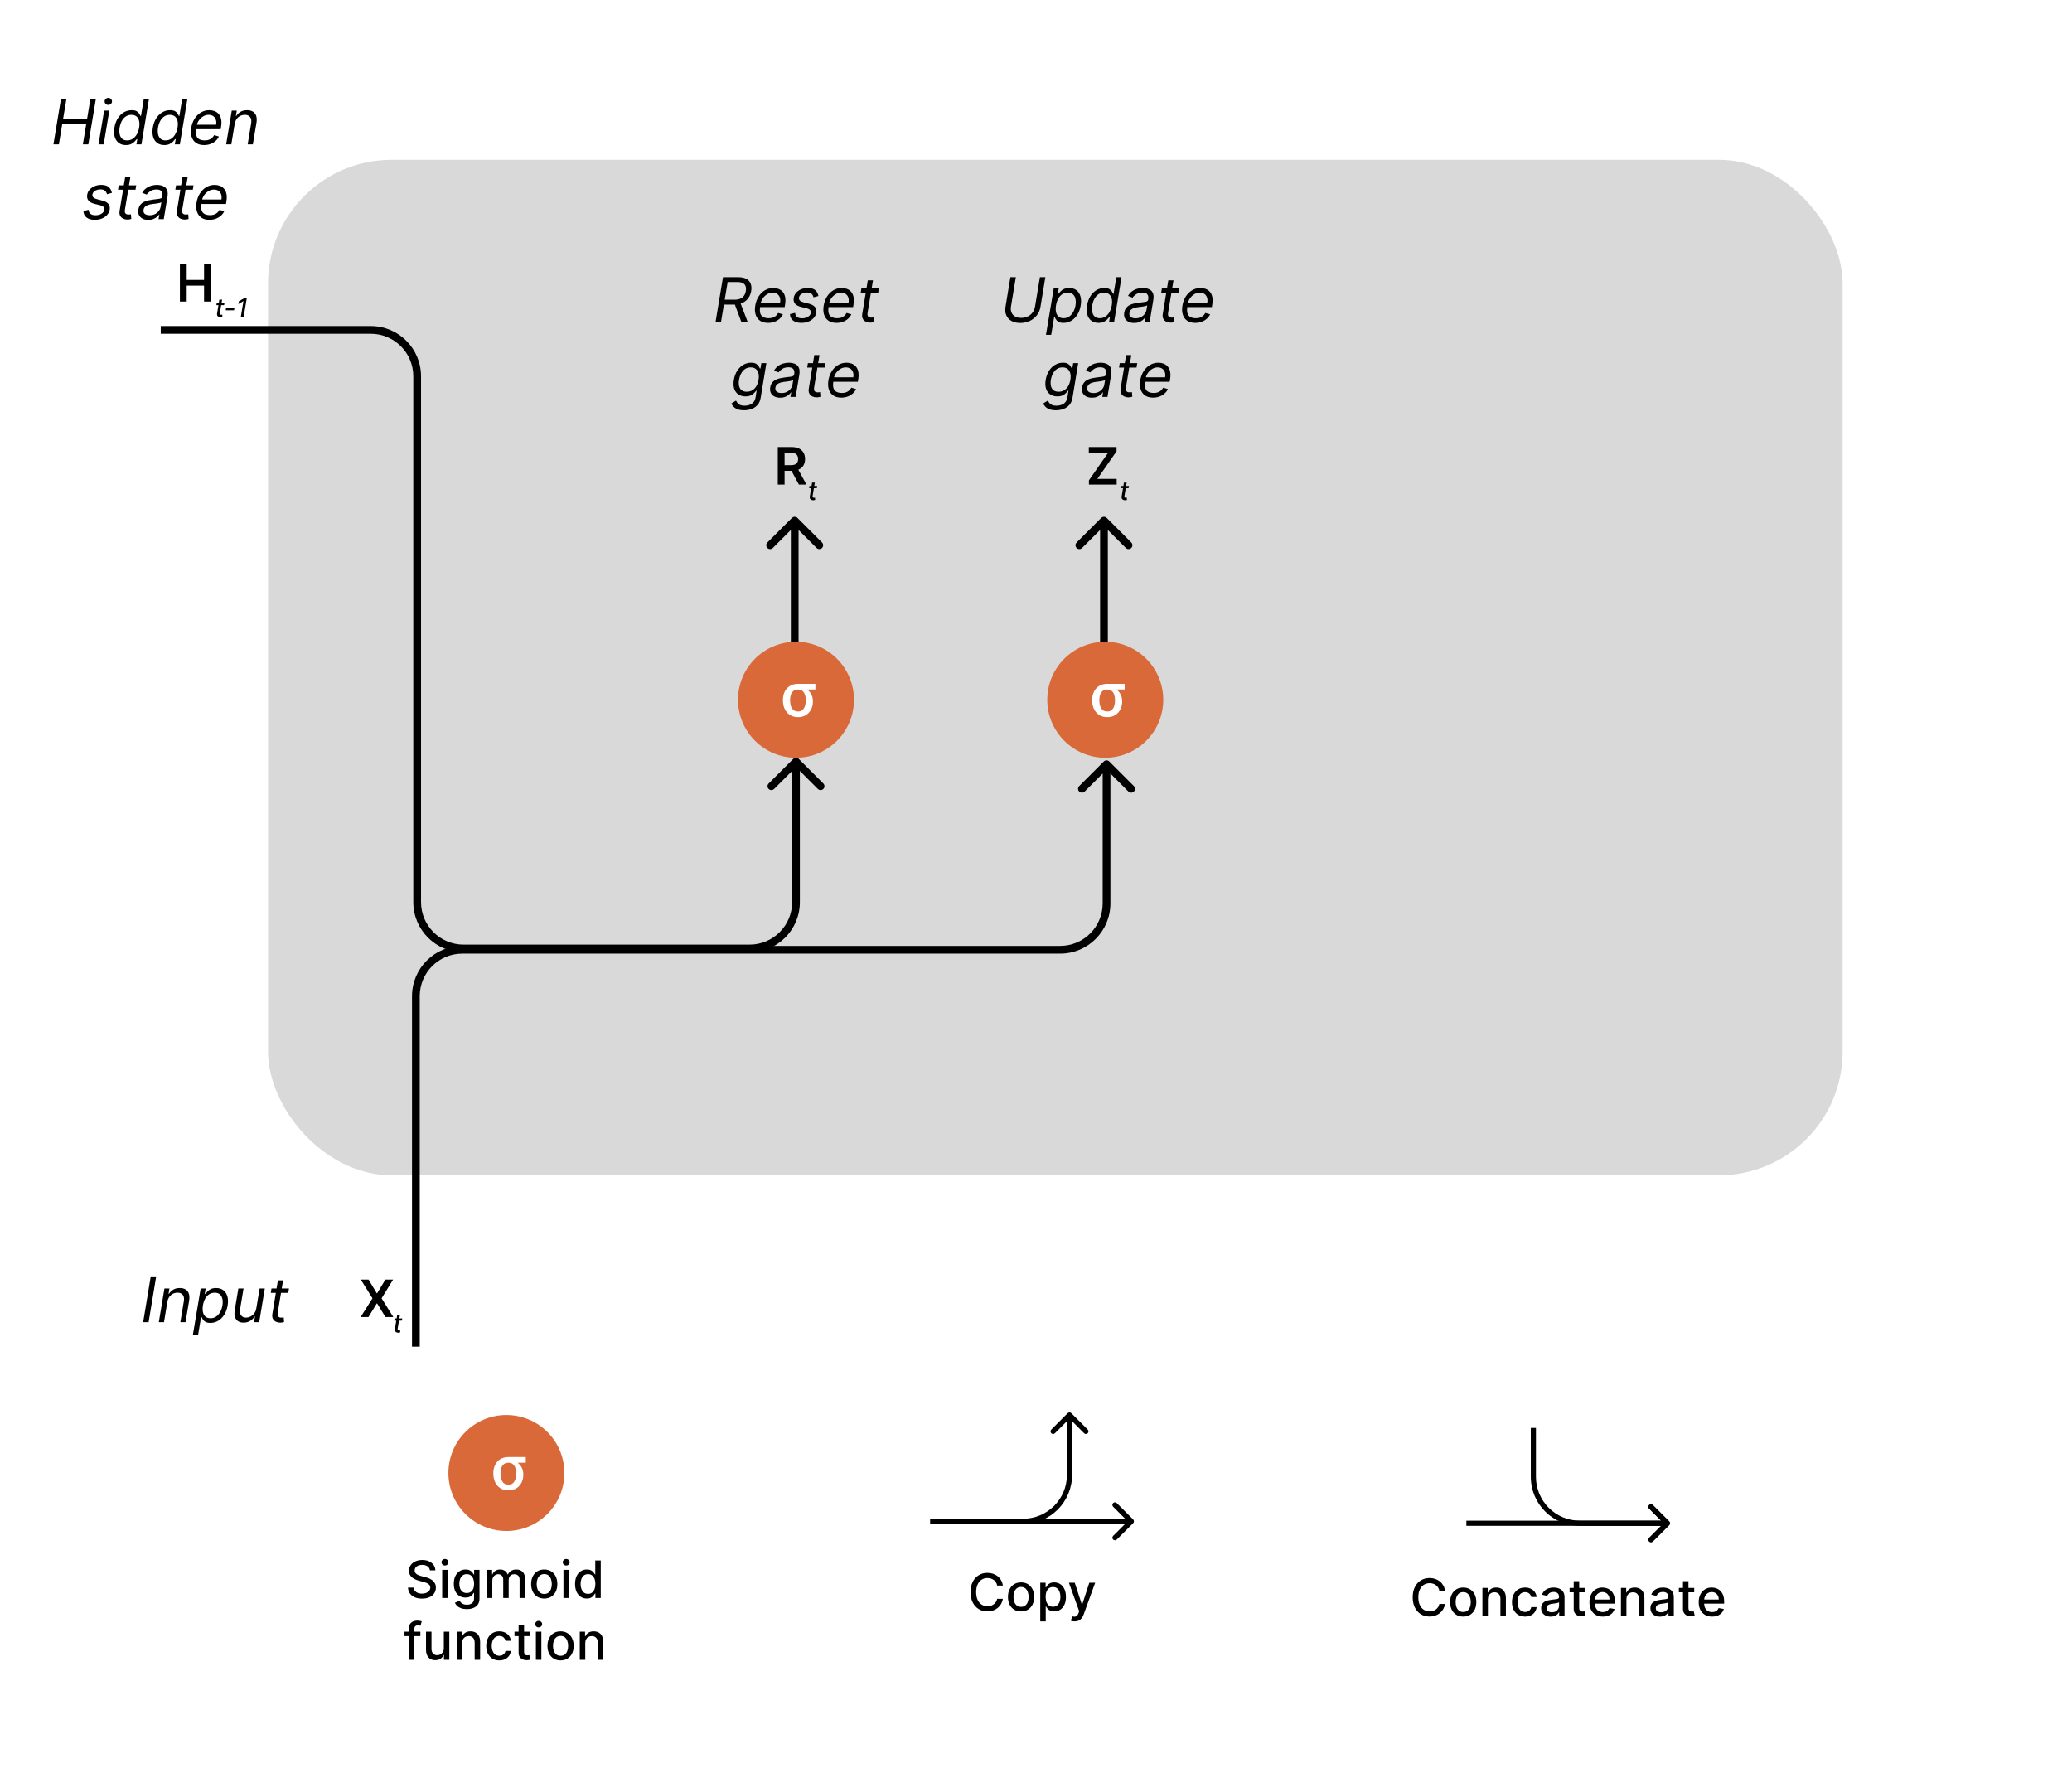 <svg width="804" height="688" viewBox="0 0 804 688" fill="none" xmlns="http://www.w3.org/2000/svg">
<rect x="4" width="800" height="688" fill="white"/>
<rect x="104" y="62" width="611" height="394" rx="48" fill="#D9D9D9"/>
<path d="M301.808 188V173.455H307.263C308.38 173.455 309.318 173.649 310.075 174.037C310.838 174.425 311.413 174.97 311.801 175.67C312.194 176.366 312.391 177.179 312.391 178.107C312.391 179.039 312.192 179.849 311.794 180.536C311.401 181.217 310.821 181.745 310.054 182.119C309.287 182.489 308.345 182.673 307.227 182.673H303.342V180.486H306.872C307.526 180.486 308.061 180.396 308.477 180.216C308.894 180.031 309.202 179.764 309.401 179.413C309.604 179.058 309.706 178.623 309.706 178.107C309.706 177.59 309.604 177.15 309.401 176.786C309.197 176.416 308.887 176.137 308.47 175.947C308.053 175.753 307.516 175.656 306.858 175.656H304.443V188H301.808ZM309.322 181.409L312.923 188H309.983L306.446 181.409H309.322Z" fill="black"/>
<path d="M317.088 188.545L316.95 189.398H313.97L314.109 188.545H317.088ZM315.121 187.239H316.182L315.323 192.398C315.29 192.604 315.296 192.759 315.341 192.864C315.386 192.965 315.455 193.035 315.547 193.073C315.642 193.109 315.747 193.126 315.863 193.126C315.948 193.126 316.023 193.121 316.087 193.109C316.151 193.097 316.201 193.087 316.239 193.08L316.296 193.957C316.225 193.981 316.129 194.005 316.008 194.028C315.89 194.054 315.746 194.069 315.575 194.071C315.296 194.076 315.044 194.026 314.819 193.922C314.594 193.815 314.426 193.654 314.315 193.439C314.203 193.221 314.176 192.948 314.233 192.619L315.121 187.239Z" fill="black"/>
<path d="M422.538 188V186.359L429.996 175.663H422.496V173.455H433.263V175.095L425.812 185.791H433.305V188H422.538Z" fill="black"/>
<path d="M438.088 188.545L437.95 189.398H434.97L435.109 188.545H438.088ZM436.121 187.239H437.182L436.323 192.398C436.29 192.604 436.296 192.759 436.341 192.864C436.386 192.965 436.455 193.035 436.547 193.073C436.642 193.109 436.747 193.126 436.863 193.126C436.948 193.126 437.023 193.121 437.087 193.109C437.151 193.097 437.201 193.087 437.239 193.08L437.296 193.957C437.225 193.981 437.129 194.005 437.008 194.028C436.89 194.054 436.746 194.069 436.575 194.071C436.296 194.076 436.044 194.026 435.819 193.922C435.594 193.815 435.426 193.654 435.315 193.439C435.203 193.221 435.176 192.948 435.233 192.619L436.121 187.239Z" fill="black"/>
<path d="M143.874 128L143.874 129.5L143.874 128ZM161.874 146L163.374 146L161.874 146ZM161.874 350L160.374 350L160.374 350L161.874 350ZM179.874 368L179.874 366.5L179.874 366.5L179.874 368ZM290.874 368L290.874 369.5L290.874 368ZM308.874 350L310.374 350L308.874 350ZM309.934 294.439C309.348 293.854 308.399 293.854 307.813 294.439L298.267 303.985C297.681 304.571 297.681 305.521 298.267 306.107C298.853 306.692 299.802 306.692 300.388 306.107L308.874 297.621L317.359 306.107C317.945 306.692 318.894 306.692 319.48 306.107C320.066 305.521 320.066 304.571 319.48 303.985L309.934 294.439ZM62.374 129.5L143.874 129.5L143.874 126.5L62.374 126.5L62.374 129.5ZM160.374 146L160.374 350L163.374 350L163.374 146L160.374 146ZM179.874 369.5L290.874 369.5L290.874 366.5L179.874 366.5L179.874 369.5ZM310.374 350L310.374 295.5L307.374 295.5L307.374 350L310.374 350ZM290.874 369.5C301.643 369.5 310.374 360.77 310.374 350L307.374 350C307.374 359.113 299.986 366.5 290.874 366.5L290.874 369.5ZM160.374 350C160.374 360.77 169.104 369.5 179.874 369.5L179.874 366.5C170.761 366.5 163.374 359.113 163.374 350L160.374 350ZM143.874 129.5C152.986 129.5 160.374 136.887 160.374 146L163.374 146C163.374 135.23 154.643 126.5 143.874 126.5L143.874 129.5Z" fill="black"/>
<path d="M161.374 386.5L162.874 386.5L161.374 386.5ZM179.374 368.5L179.374 370L179.374 368.5ZM411.374 368.5L411.374 367L411.374 368.5ZM429.374 350.5L430.874 350.5L429.374 350.5ZM430.435 295.439C429.849 294.854 428.899 294.854 428.313 295.439L418.767 304.985C418.182 305.571 418.182 306.521 418.767 307.107C419.353 307.692 420.303 307.692 420.889 307.107L429.374 298.621L437.859 307.107C438.445 307.692 439.395 307.692 439.981 307.107C440.566 306.521 440.566 305.571 439.981 304.985L430.435 295.439ZM162.874 522.5L162.874 386.5L159.874 386.5L159.874 522.5L162.874 522.5ZM179.374 370L411.374 370L411.374 367L179.374 367L179.374 370ZM430.874 350.5L430.874 296.5L427.874 296.5L427.874 350.5L430.874 350.5ZM411.374 370C422.143 370 430.874 361.27 430.874 350.5L427.874 350.5C427.874 359.613 420.487 367 411.374 367L411.374 370ZM162.874 386.5C162.874 377.387 170.261 370 179.374 370L179.374 367C168.604 367 159.874 375.73 159.874 386.5L162.874 386.5Z" fill="black"/>
<path d="M429.434 200.939C428.848 200.354 427.899 200.354 427.313 200.939L417.767 210.485C417.181 211.071 417.181 212.021 417.767 212.607C418.353 213.192 419.302 213.192 419.888 212.607L428.374 204.121L436.859 212.607C437.445 213.192 438.394 213.192 438.98 212.607C439.566 212.021 439.566 211.071 438.98 210.485L429.434 200.939ZM429.874 262V202H426.874V262H429.874Z" fill="black"/>
<path d="M309.434 200.939C308.848 200.354 307.899 200.354 307.313 200.939L297.767 210.485C297.181 211.071 297.181 212.021 297.767 212.607C298.353 213.192 299.302 213.192 299.888 212.607L308.374 204.121L316.859 212.607C317.445 213.192 318.394 213.192 318.98 212.607C319.566 212.021 319.566 211.071 318.98 210.485L309.434 200.939ZM309.874 262V202H306.874V262H309.874Z" fill="black"/>
<circle cx="308.874" cy="271.5" r="22.5" fill="#DA6939"/>
<path d="M303.805 271.795V271.523C303.805 270.352 304.035 269.298 304.496 268.361C304.956 267.423 305.621 266.682 306.49 266.136C307.359 265.591 308.408 265.318 309.635 265.318C309.862 265.369 310.072 265.489 310.266 265.676C310.464 265.858 310.695 266.06 310.956 266.281C311.217 266.497 311.558 266.682 311.979 266.835C312.649 267.097 313.243 267.477 313.76 267.977C314.283 268.477 314.692 269.074 314.987 269.767C315.283 270.455 315.43 271.21 315.43 272.034V272.273C315.43 273.33 315.203 274.312 314.749 275.222C314.3 276.125 313.646 276.855 312.788 277.412C311.93 277.963 310.891 278.239 309.669 278.239C308.43 278.239 307.374 277.955 306.499 277.386C305.629 276.818 304.962 276.048 304.496 275.077C304.035 274.105 303.805 273.011 303.805 271.795ZM306.575 271.523V271.795C306.575 272.562 306.678 273.267 306.882 273.909C307.092 274.551 307.425 275.068 307.879 275.46C308.334 275.847 308.93 276.04 309.669 276.04C310.379 276.04 310.953 275.847 311.391 275.46C311.834 275.068 312.155 274.551 312.354 273.909C312.558 273.267 312.66 272.562 312.66 271.795V271.523C312.66 270.807 312.558 270.145 312.354 269.537C312.155 268.929 311.831 268.44 311.382 268.071C310.939 267.702 310.356 267.517 309.635 267.517C308.913 267.517 308.328 267.702 307.879 268.071C307.43 268.44 307.101 268.929 306.891 269.537C306.68 270.145 306.575 270.807 306.575 271.523ZM316.402 265.318V267.517H309.635V265.318H316.402Z" fill="white"/>
<circle cx="428.874" cy="271.5" r="22.5" fill="#DA6939"/>
<path d="M423.805 271.795V271.523C423.805 270.352 424.035 269.298 424.496 268.361C424.956 267.423 425.621 266.682 426.49 266.136C427.359 265.591 428.408 265.318 429.635 265.318C429.862 265.369 430.072 265.489 430.266 265.676C430.464 265.858 430.695 266.06 430.956 266.281C431.217 266.497 431.558 266.682 431.979 266.835C432.649 267.097 433.243 267.477 433.76 267.977C434.283 268.477 434.692 269.074 434.987 269.767C435.283 270.455 435.43 271.21 435.43 272.034V272.273C435.43 273.33 435.203 274.312 434.749 275.222C434.3 276.125 433.646 276.855 432.788 277.412C431.93 277.963 430.891 278.239 429.669 278.239C428.43 278.239 427.374 277.955 426.499 277.386C425.629 276.818 424.962 276.048 424.496 275.077C424.035 274.105 423.805 273.011 423.805 271.795ZM426.575 271.523V271.795C426.575 272.562 426.678 273.267 426.882 273.909C427.092 274.551 427.425 275.068 427.879 275.46C428.334 275.847 428.93 276.04 429.669 276.04C430.379 276.04 430.953 275.847 431.391 275.46C431.834 275.068 432.155 274.551 432.354 273.909C432.558 273.267 432.66 272.562 432.66 271.795V271.523C432.66 270.807 432.558 270.145 432.354 269.537C432.155 268.929 431.831 268.44 431.382 268.071C430.939 267.702 430.356 267.517 429.635 267.517C428.913 267.517 428.328 267.702 427.879 268.071C427.43 268.44 427.101 268.929 426.891 269.537C426.68 270.145 426.575 270.807 426.575 271.523ZM436.402 265.318V267.517H429.635V265.318H436.402Z" fill="white"/>
<path d="M69.808 117V102.455H72.443V108.612H79.183V102.455H81.825V117H79.183V110.821H72.443V117H69.808Z" fill="black"/>
<path d="M87.088 117.545L86.95 118.398H83.97L84.109 117.545H87.088ZM85.121 116.239H86.183L85.323 121.398C85.29 121.604 85.296 121.759 85.341 121.864C85.386 121.965 85.454 122.035 85.547 122.073C85.641 122.109 85.747 122.126 85.863 122.126C85.948 122.126 86.023 122.121 86.087 122.109C86.15 122.097 86.201 122.087 86.239 122.08L86.296 122.957C86.225 122.981 86.129 123.005 86.008 123.028C85.89 123.054 85.746 123.069 85.575 123.071C85.296 123.076 85.044 123.026 84.819 122.922C84.594 122.815 84.426 122.654 84.315 122.439C84.203 122.221 84.176 121.948 84.233 121.619L85.121 116.239ZM90.971 119.467L90.819 120.386H87.591L87.743 119.467H90.971ZM95.749 115.727L94.542 123H93.441L94.464 116.828H94.421L92.493 117.964L92.67 116.913L94.68 115.727H95.749Z" fill="black"/>
<path d="M143.01 496.455L146.213 501.781H146.327L149.544 496.455H152.548L148.067 503.727L152.619 511H149.565L146.327 505.709H146.213L142.974 511H139.935L144.53 503.727L139.991 496.455H143.01Z" fill="black"/>
<path d="M156.088 511.545L155.95 512.398H152.97L153.109 511.545H156.088ZM154.121 510.239H155.182L154.323 515.398C154.29 515.604 154.296 515.759 154.341 515.864C154.386 515.965 154.455 516.035 154.547 516.073C154.642 516.109 154.747 516.126 154.863 516.126C154.948 516.126 155.023 516.121 155.087 516.109C155.151 516.097 155.201 516.087 155.239 516.08L155.296 516.957C155.225 516.981 155.129 517.005 155.008 517.028C154.89 517.054 154.746 517.069 154.575 517.071C154.296 517.076 154.044 517.026 153.819 516.922C153.594 516.815 153.426 516.654 153.315 516.439C153.203 516.221 153.176 515.948 153.233 515.619L154.121 510.239Z" fill="black"/>
<path d="M277.646 125L280.544 107.545H286.442C287.805 107.545 288.885 107.776 289.68 108.236C290.481 108.696 291.024 109.33 291.308 110.136C291.598 110.943 291.658 111.864 291.487 112.898C291.317 113.92 290.953 114.83 290.396 115.625C289.845 116.42 289.095 117.045 288.146 117.5C287.203 117.955 286.055 118.182 284.703 118.182H279.93L280.271 116.273H284.976C285.908 116.273 286.68 116.136 287.294 115.864C287.908 115.591 288.385 115.202 288.726 114.696C289.067 114.19 289.294 113.591 289.408 112.898C289.521 112.193 289.49 111.582 289.314 111.065C289.143 110.543 288.794 110.139 288.266 109.855C287.743 109.565 287.01 109.42 286.067 109.42H282.351L279.76 125H277.646ZM287.158 117.159L290.158 125H287.703L284.771 117.159H287.158ZM298.039 125.273C296.783 125.273 295.746 124.994 294.928 124.438C294.11 123.875 293.539 123.091 293.215 122.085C292.891 121.074 292.84 119.898 293.062 118.557C293.283 117.216 293.724 116.034 294.383 115.011C295.042 113.983 295.863 113.182 296.846 112.608C297.829 112.028 298.908 111.739 300.084 111.739C300.766 111.739 301.423 111.852 302.053 112.08C302.684 112.307 303.229 112.676 303.69 113.188C304.15 113.693 304.471 114.364 304.653 115.199C304.834 116.034 304.823 117.062 304.619 118.284L304.482 119.136H294.391L294.664 117.398H302.709C302.84 116.659 302.806 116 302.607 115.42C302.414 114.841 302.076 114.384 301.593 114.048C301.116 113.713 300.511 113.545 299.778 113.545C299.022 113.545 298.317 113.75 297.664 114.159C297.011 114.562 296.465 115.074 296.028 115.693C295.59 116.307 295.317 116.932 295.209 117.568L294.971 119.068C294.8 120.153 294.826 121.017 295.048 121.659C295.275 122.301 295.67 122.764 296.232 123.048C296.795 123.327 297.499 123.466 298.346 123.466C298.886 123.466 299.383 123.392 299.837 123.244C300.292 123.091 300.698 122.864 301.056 122.562C301.414 122.256 301.715 121.875 301.959 121.42L303.8 121.966C303.488 122.625 303.048 123.205 302.479 123.705C301.917 124.199 301.258 124.585 300.502 124.864C299.752 125.136 298.931 125.273 298.039 125.273ZM317.577 114.841L315.668 115.352C315.6 115.045 315.481 114.75 315.31 114.466C315.146 114.176 314.89 113.94 314.543 113.759C314.202 113.571 313.736 113.477 313.146 113.477C312.344 113.477 311.648 113.662 311.057 114.031C310.467 114.395 310.129 114.858 310.043 115.42C309.958 115.915 310.072 116.31 310.384 116.605C310.697 116.901 311.219 117.142 311.952 117.33L313.827 117.807C314.952 118.097 315.754 118.531 316.231 119.111C316.714 119.685 316.879 120.432 316.725 121.352C316.6 122.102 316.273 122.773 315.745 123.364C315.217 123.955 314.54 124.42 313.717 124.761C312.893 125.102 311.975 125.273 310.964 125.273C309.617 125.273 308.555 124.983 307.776 124.403C306.998 123.818 306.583 122.972 306.532 121.864L308.543 121.386C308.594 122.085 308.844 122.614 309.293 122.972C309.748 123.324 310.384 123.5 311.202 123.5C312.14 123.5 312.921 123.301 313.546 122.903C314.171 122.5 314.526 122.017 314.611 121.455C314.697 120.994 314.606 120.611 314.339 120.304C314.077 119.997 313.623 119.767 312.975 119.614L310.896 119.102C309.736 118.812 308.924 118.369 308.458 117.773C307.998 117.176 307.844 116.426 307.998 115.523C308.123 114.784 308.441 114.131 308.952 113.562C309.469 112.994 310.117 112.548 310.896 112.224C311.68 111.901 312.532 111.739 313.452 111.739C314.748 111.739 315.717 112.023 316.359 112.591C317.001 113.153 317.407 113.903 317.577 114.841ZM324.594 125.273C323.338 125.273 322.301 124.994 321.483 124.438C320.665 123.875 320.094 123.091 319.77 122.085C319.446 121.074 319.395 119.898 319.616 118.557C319.838 117.216 320.278 116.034 320.937 115.011C321.597 113.983 322.418 113.182 323.401 112.608C324.383 112.028 325.463 111.739 326.639 111.739C327.321 111.739 327.977 111.852 328.608 112.08C329.239 112.307 329.784 112.676 330.244 113.188C330.705 113.693 331.026 114.364 331.207 115.199C331.389 116.034 331.378 117.062 331.173 118.284L331.037 119.136H320.946L321.219 117.398H329.264C329.395 116.659 329.361 116 329.162 115.42C328.969 114.841 328.631 114.384 328.148 114.048C327.67 113.713 327.065 113.545 326.332 113.545C325.577 113.545 324.872 113.75 324.219 114.159C323.565 114.562 323.02 115.074 322.582 115.693C322.145 116.307 321.872 116.932 321.764 117.568L321.526 119.068C321.355 120.153 321.381 121.017 321.602 121.659C321.83 122.301 322.224 122.764 322.787 123.048C323.349 123.327 324.054 123.466 324.901 123.466C325.44 123.466 325.937 123.392 326.392 123.244C326.847 123.091 327.253 122.864 327.611 122.562C327.969 122.256 328.27 121.875 328.514 121.42L330.355 121.966C330.043 122.625 329.602 123.205 329.034 123.705C328.472 124.199 327.812 124.585 327.057 124.864C326.307 125.136 325.486 125.273 324.594 125.273ZM341.03 111.909L340.757 113.614H333.973L334.246 111.909H341.03ZM336.734 108.773H338.746L336.666 121.25C336.575 121.818 336.589 122.244 336.709 122.528C336.834 122.807 337.021 122.994 337.271 123.091C337.527 123.182 337.803 123.227 338.098 123.227C338.32 123.227 338.501 123.216 338.643 123.193C338.785 123.165 338.899 123.142 338.984 123.125L339.121 124.932C338.967 124.983 338.76 125.034 338.499 125.085C338.243 125.142 337.928 125.17 337.553 125.17C336.984 125.17 336.45 125.048 335.95 124.804C335.45 124.56 335.067 124.188 334.8 123.688C334.533 123.188 334.462 122.557 334.587 121.795L336.734 108.773ZM288.718 159.182C287.741 159.182 286.923 159.057 286.264 158.807C285.605 158.562 285.076 158.239 284.679 157.835C284.281 157.438 283.98 157.011 283.775 156.557L285.582 155.432C285.718 155.67 285.894 155.943 286.11 156.25C286.326 156.562 286.653 156.832 287.091 157.06C287.534 157.293 288.156 157.409 288.957 157.409C290.008 157.409 290.929 157.153 291.718 156.642C292.508 156.131 292.997 155.33 293.184 154.239L293.593 151.58H293.423C293.241 151.818 292.988 152.114 292.664 152.466C292.341 152.812 291.906 153.122 291.36 153.395C290.815 153.662 290.116 153.795 289.264 153.795C288.201 153.795 287.292 153.545 286.537 153.045C285.781 152.545 285.238 151.818 284.909 150.864C284.585 149.909 284.537 148.75 284.764 147.386C284.985 146.045 285.412 144.878 286.042 143.884C286.679 142.884 287.463 142.111 288.394 141.565C289.326 141.014 290.343 140.739 291.446 140.739C292.298 140.739 292.951 140.881 293.406 141.165C293.866 141.443 294.201 141.761 294.412 142.119C294.622 142.472 294.781 142.761 294.889 142.989H295.093L295.434 140.909H297.377L295.162 154.375C294.974 155.5 294.568 156.415 293.943 157.119C293.318 157.83 292.551 158.349 291.642 158.679C290.733 159.014 289.758 159.182 288.718 159.182ZM289.775 151.989C290.576 151.989 291.289 151.804 291.914 151.435C292.545 151.065 293.068 150.534 293.483 149.841C293.897 149.148 294.184 148.318 294.343 147.352C294.502 146.409 294.491 145.577 294.309 144.855C294.127 144.134 293.784 143.568 293.278 143.159C292.778 142.75 292.122 142.545 291.309 142.545C290.451 142.545 289.71 142.761 289.085 143.193C288.466 143.625 287.963 144.205 287.576 144.932C287.19 145.659 286.923 146.466 286.775 147.352C286.627 148.261 286.633 149.065 286.792 149.764C286.951 150.457 287.275 151.003 287.764 151.401C288.258 151.793 288.929 151.989 289.775 151.989ZM302.696 154.307C301.866 154.307 301.139 154.151 300.514 153.838C299.889 153.52 299.426 153.062 299.125 152.466C298.823 151.864 298.741 151.136 298.877 150.284C299.008 149.534 299.261 148.926 299.636 148.46C300.011 147.989 300.466 147.619 301 147.352C301.539 147.08 302.119 146.878 302.738 146.747C303.363 146.611 303.985 146.506 304.605 146.432C305.412 146.33 306.068 146.25 306.573 146.193C307.079 146.136 307.46 146.043 307.716 145.912C307.971 145.781 308.127 145.557 308.184 145.239V145.17C308.321 144.335 308.21 143.685 307.852 143.219C307.494 142.747 306.855 142.511 305.934 142.511C304.98 142.511 304.181 142.722 303.539 143.142C302.897 143.562 302.423 144.011 302.116 144.489L300.343 143.807C300.809 143.011 301.366 142.392 302.014 141.949C302.662 141.5 303.341 141.187 304.051 141.011C304.761 140.83 305.446 140.739 306.105 140.739C306.525 140.739 307 140.79 307.528 140.892C308.056 140.989 308.551 141.19 309.011 141.497C309.477 141.804 309.826 142.267 310.059 142.886C310.298 143.506 310.332 144.335 310.162 145.375L308.73 154H306.718L307.025 152.227H306.923C306.741 152.511 306.463 152.815 306.088 153.139C305.718 153.463 305.25 153.739 304.681 153.966C304.119 154.193 303.457 154.307 302.696 154.307ZM303.275 152.5C304.071 152.5 304.767 152.344 305.363 152.031C305.966 151.719 306.448 151.315 306.812 150.821C307.181 150.327 307.412 149.807 307.502 149.261L307.809 147.42C307.707 147.523 307.505 147.616 307.204 147.702C306.903 147.781 306.562 147.852 306.181 147.915C305.806 147.972 305.44 148.023 305.082 148.068C304.73 148.108 304.446 148.142 304.23 148.17C303.696 148.239 303.187 148.349 302.704 148.503C302.227 148.651 301.823 148.875 301.494 149.176C301.17 149.472 300.968 149.875 300.889 150.386C300.769 151.085 300.937 151.614 301.392 151.972C301.846 152.324 302.474 152.5 303.275 152.5ZM320.276 140.909L320.003 142.614H313.219L313.492 140.909H320.276ZM315.98 137.773H317.992L315.912 150.25C315.821 150.818 315.836 151.244 315.955 151.528C316.08 151.807 316.267 151.994 316.517 152.091C316.773 152.182 317.049 152.227 317.344 152.227C317.566 152.227 317.747 152.216 317.89 152.193C318.032 152.165 318.145 152.142 318.23 152.125L318.367 153.932C318.213 153.983 318.006 154.034 317.745 154.085C317.489 154.142 317.174 154.17 316.799 154.17C316.23 154.17 315.696 154.048 315.196 153.804C314.696 153.56 314.313 153.188 314.046 152.688C313.779 152.188 313.708 151.557 313.833 150.795L315.98 137.773ZM326.434 154.273C325.178 154.273 324.141 153.994 323.323 153.438C322.505 152.875 321.934 152.091 321.61 151.085C321.286 150.074 321.235 148.898 321.456 147.557C321.678 146.216 322.118 145.034 322.777 144.011C323.436 142.983 324.257 142.182 325.24 141.608C326.223 141.028 327.303 140.739 328.479 140.739C329.161 140.739 329.817 140.852 330.448 141.08C331.078 141.307 331.624 141.676 332.084 142.188C332.544 142.693 332.865 143.364 333.047 144.199C333.229 145.034 333.218 146.062 333.013 147.284L332.877 148.136H322.786L323.059 146.398H331.104C331.235 145.659 331.201 145 331.002 144.42C330.809 143.841 330.47 143.384 329.988 143.048C329.51 142.713 328.905 142.545 328.172 142.545C327.417 142.545 326.712 142.75 326.059 143.159C325.405 143.562 324.86 144.074 324.422 144.693C323.985 145.307 323.712 145.932 323.604 146.568L323.365 148.068C323.195 149.153 323.22 150.017 323.442 150.659C323.669 151.301 324.064 151.764 324.627 152.048C325.189 152.327 325.894 152.466 326.74 152.466C327.28 152.466 327.777 152.392 328.232 152.244C328.686 152.091 329.093 151.864 329.451 151.562C329.809 151.256 330.11 150.875 330.354 150.42L332.195 150.966C331.882 151.625 331.442 152.205 330.874 152.705C330.311 153.199 329.652 153.585 328.897 153.864C328.147 154.136 327.326 154.273 326.434 154.273Z" fill="black"/>
<path d="M20.732 56L23.63 38.545H25.744L24.448 46.318H33.755L35.05 38.545H37.164L34.266 56H32.153L33.448 48.193H24.141L22.846 56H20.732ZM38.225 56L40.407 42.909H42.418L40.236 56H38.225ZM42.026 40.693C41.634 40.693 41.296 40.56 41.012 40.293C40.734 40.026 40.594 39.705 40.594 39.33C40.594 38.955 40.734 38.633 41.012 38.367C41.296 38.099 41.634 37.966 42.026 37.966C42.418 37.966 42.754 38.099 43.032 38.367C43.316 38.633 43.458 38.955 43.458 39.33C43.458 39.705 43.316 40.026 43.032 40.293C42.754 40.56 42.418 40.693 42.026 40.693ZM48.846 56.273C47.75 56.273 46.83 55.997 46.085 55.446C45.341 54.889 44.815 54.105 44.508 53.094C44.207 52.077 44.17 50.875 44.398 49.489C44.631 48.114 45.065 46.92 45.702 45.909C46.344 44.898 47.131 44.117 48.062 43.565C48.994 43.014 50.011 42.739 51.114 42.739C51.966 42.739 52.616 42.881 53.065 43.165C53.52 43.443 53.849 43.761 54.054 44.119C54.258 44.472 54.415 44.761 54.523 44.989H54.693L55.767 38.545H57.778L54.881 56H52.938L53.278 53.989H53.04C52.852 54.227 52.591 54.528 52.256 54.892C51.92 55.25 51.477 55.571 50.926 55.855C50.381 56.133 49.688 56.273 48.846 56.273ZM49.341 54.466C50.148 54.466 50.869 54.256 51.506 53.835C52.148 53.409 52.682 52.821 53.108 52.071C53.534 51.315 53.83 50.443 53.994 49.455C54.159 48.477 54.153 47.622 53.977 46.889C53.801 46.151 53.463 45.577 52.963 45.168C52.463 44.753 51.801 44.545 50.977 44.545C50.131 44.545 49.395 44.764 48.77 45.202C48.145 45.633 47.636 46.222 47.244 46.966C46.852 47.705 46.58 48.534 46.426 49.455C46.273 50.386 46.27 51.233 46.418 51.994C46.565 52.75 46.878 53.352 47.355 53.801C47.838 54.244 48.5 54.466 49.341 54.466ZM63.753 56.273C62.656 56.273 61.736 55.997 60.991 55.446C60.247 54.889 59.721 54.105 59.415 53.094C59.114 52.077 59.077 50.875 59.304 49.489C59.537 48.114 59.971 46.92 60.608 45.909C61.25 44.898 62.037 44.117 62.969 43.565C63.901 43.014 64.918 42.739 66.02 42.739C66.872 42.739 67.523 42.881 67.972 43.165C68.426 43.443 68.756 43.761 68.96 44.119C69.165 44.472 69.321 44.761 69.429 44.989H69.599L70.673 38.545H72.685L69.787 56H67.844L68.185 53.989H67.946C67.758 54.227 67.497 54.528 67.162 54.892C66.827 55.25 66.383 55.571 65.832 55.855C65.287 56.133 64.594 56.273 63.753 56.273ZM64.247 54.466C65.054 54.466 65.775 54.256 66.412 53.835C67.054 53.409 67.588 52.821 68.014 52.071C68.44 51.315 68.736 50.443 68.9 49.455C69.065 48.477 69.06 47.622 68.883 46.889C68.707 46.151 68.369 45.577 67.869 45.168C67.369 44.753 66.707 44.545 65.883 44.545C65.037 44.545 64.301 44.764 63.676 45.202C63.051 45.633 62.543 46.222 62.151 46.966C61.758 47.705 61.486 48.534 61.332 49.455C61.179 50.386 61.176 51.233 61.324 51.994C61.471 52.75 61.784 53.352 62.261 53.801C62.744 54.244 63.406 54.466 64.247 54.466ZM79.188 56.273C77.932 56.273 76.895 55.994 76.077 55.438C75.258 54.875 74.688 54.091 74.364 53.085C74.04 52.074 73.989 50.898 74.21 49.557C74.432 48.216 74.872 47.034 75.531 46.011C76.19 44.983 77.011 44.182 77.994 43.608C78.977 43.028 80.057 42.739 81.233 42.739C81.915 42.739 82.571 42.852 83.202 43.08C83.832 43.307 84.378 43.676 84.838 44.188C85.298 44.693 85.619 45.364 85.801 46.199C85.983 47.034 85.972 48.062 85.767 49.284L85.631 50.136H75.54L75.812 48.398H83.858C83.989 47.659 83.954 47 83.756 46.42C83.562 45.841 83.224 45.383 82.741 45.048C82.264 44.713 81.659 44.545 80.926 44.545C80.17 44.545 79.466 44.75 78.812 45.159C78.159 45.562 77.614 46.074 77.176 46.693C76.739 47.307 76.466 47.932 76.358 48.568L76.119 50.068C75.949 51.153 75.974 52.017 76.196 52.659C76.423 53.301 76.818 53.764 77.381 54.048C77.943 54.327 78.648 54.466 79.494 54.466C80.034 54.466 80.531 54.392 80.986 54.244C81.44 54.091 81.847 53.864 82.204 53.562C82.562 53.256 82.864 52.875 83.108 52.42L84.949 52.966C84.636 53.625 84.196 54.205 83.628 54.705C83.065 55.199 82.406 55.585 81.65 55.864C80.9 56.136 80.079 56.273 79.188 56.273ZM91.055 48.125L89.76 56H87.749L89.93 42.909H91.874L91.533 44.955H91.703C92.112 44.29 92.666 43.756 93.365 43.352C94.064 42.943 94.908 42.739 95.896 42.739C96.771 42.739 97.51 42.92 98.112 43.284C98.72 43.642 99.149 44.188 99.399 44.92C99.655 45.648 99.692 46.568 99.51 47.682L98.112 56H96.101L97.464 47.818C97.635 46.795 97.501 45.994 97.064 45.415C96.632 44.835 95.947 44.545 95.01 44.545C94.362 44.545 93.763 44.685 93.212 44.963C92.666 45.242 92.203 45.648 91.822 46.182C91.447 46.716 91.192 47.364 91.055 48.125ZM43.413 74.841L41.504 75.352C41.436 75.046 41.317 74.75 41.146 74.466C40.981 74.176 40.726 73.94 40.379 73.758C40.038 73.571 39.572 73.477 38.981 73.477C38.18 73.477 37.484 73.662 36.893 74.031C36.303 74.395 35.964 74.858 35.879 75.421C35.794 75.915 35.908 76.31 36.22 76.605C36.533 76.901 37.055 77.142 37.788 77.329L39.663 77.807C40.788 78.097 41.589 78.531 42.067 79.111C42.55 79.685 42.714 80.432 42.561 81.352C42.436 82.102 42.109 82.773 41.581 83.364C41.053 83.954 40.376 84.421 39.553 84.761C38.729 85.102 37.811 85.273 36.8 85.273C35.453 85.273 34.391 84.983 33.612 84.403C32.834 83.818 32.419 82.972 32.368 81.864L34.379 81.386C34.43 82.085 34.68 82.614 35.129 82.972C35.584 83.324 36.22 83.5 37.038 83.5C37.976 83.5 38.757 83.301 39.382 82.903C40.007 82.5 40.362 82.017 40.447 81.454C40.533 80.994 40.442 80.611 40.175 80.304C39.913 79.997 39.459 79.767 38.811 79.614L36.731 79.102C35.572 78.812 34.76 78.369 34.294 77.773C33.834 77.176 33.68 76.426 33.834 75.523C33.959 74.784 34.277 74.131 34.788 73.562C35.305 72.994 35.953 72.548 36.731 72.224C37.516 71.901 38.368 71.739 39.288 71.739C40.584 71.739 41.553 72.023 42.195 72.591C42.837 73.153 43.243 73.903 43.413 74.841ZM52.85 71.909L52.577 73.614H45.793L46.066 71.909H52.85ZM48.555 68.773H50.566L48.486 81.25C48.396 81.818 48.41 82.244 48.529 82.528C48.654 82.807 48.842 82.994 49.092 83.091C49.347 83.182 49.623 83.227 49.918 83.227C50.14 83.227 50.322 83.216 50.464 83.193C50.606 83.165 50.719 83.142 50.805 83.125L50.941 84.932C50.788 84.983 50.58 85.034 50.319 85.085C50.063 85.142 49.748 85.171 49.373 85.171C48.805 85.171 48.271 85.048 47.771 84.804C47.271 84.56 46.887 84.188 46.62 83.688C46.353 83.188 46.282 82.557 46.407 81.796L48.555 68.773ZM57.512 85.307C56.682 85.307 55.955 85.151 55.33 84.838C54.705 84.52 54.242 84.062 53.941 83.466C53.64 82.864 53.557 82.136 53.694 81.284C53.825 80.534 54.077 79.926 54.452 79.46C54.827 78.989 55.282 78.619 55.816 78.352C56.356 78.079 56.935 77.878 57.555 77.747C58.18 77.611 58.802 77.506 59.421 77.432C60.228 77.329 60.884 77.25 61.39 77.193C61.896 77.136 62.276 77.043 62.532 76.912C62.788 76.781 62.944 76.557 63.001 76.239V76.171C63.137 75.335 63.026 74.685 62.668 74.219C62.31 73.747 61.671 73.511 60.751 73.511C59.796 73.511 58.998 73.722 58.356 74.142C57.714 74.562 57.239 75.011 56.932 75.489L55.16 74.807C55.626 74.011 56.182 73.392 56.83 72.949C57.478 72.5 58.157 72.188 58.867 72.011C59.577 71.829 60.262 71.739 60.921 71.739C61.342 71.739 61.816 71.79 62.344 71.892C62.873 71.989 63.367 72.19 63.827 72.497C64.293 72.804 64.643 73.267 64.876 73.886C65.114 74.506 65.148 75.335 64.978 76.375L63.546 85H61.535L61.842 83.227H61.739C61.557 83.511 61.279 83.815 60.904 84.139C60.535 84.463 60.066 84.739 59.498 84.966C58.935 85.193 58.273 85.307 57.512 85.307ZM58.092 83.5C58.887 83.5 59.583 83.344 60.18 83.031C60.782 82.719 61.265 82.315 61.629 81.821C61.998 81.327 62.228 80.807 62.319 80.261L62.626 78.421C62.523 78.523 62.322 78.617 62.021 78.702C61.719 78.781 61.379 78.852 60.998 78.915C60.623 78.972 60.256 79.023 59.898 79.068C59.546 79.108 59.262 79.142 59.046 79.171C58.512 79.239 58.004 79.349 57.521 79.503C57.043 79.651 56.64 79.875 56.31 80.176C55.986 80.472 55.785 80.875 55.705 81.386C55.586 82.085 55.754 82.614 56.208 82.972C56.663 83.324 57.29 83.5 58.092 83.5ZM75.092 71.909L74.82 73.614H68.035L68.308 71.909H75.092ZM70.797 68.773H72.808L70.729 81.25C70.638 81.818 70.652 82.244 70.771 82.528C70.896 82.807 71.084 82.994 71.334 83.091C71.589 83.182 71.865 83.227 72.16 83.227C72.382 83.227 72.564 83.216 72.706 83.193C72.848 83.165 72.962 83.142 73.047 83.125L73.183 84.932C73.03 84.983 72.822 85.034 72.561 85.085C72.305 85.142 71.99 85.171 71.615 85.171C71.047 85.171 70.513 85.048 70.013 84.804C69.513 84.56 69.129 84.188 68.862 83.688C68.595 83.188 68.524 82.557 68.649 81.796L70.797 68.773ZM81.25 85.273C79.994 85.273 78.957 84.994 78.139 84.438C77.321 83.875 76.75 83.091 76.426 82.085C76.102 81.074 76.051 79.898 76.273 78.557C76.494 77.216 76.935 76.034 77.594 75.011C78.253 73.983 79.074 73.182 80.057 72.608C81.04 72.028 82.119 71.739 83.295 71.739C83.977 71.739 84.633 71.852 85.264 72.079C85.895 72.307 86.44 72.676 86.9 73.188C87.361 73.693 87.682 74.364 87.864 75.199C88.045 76.034 88.034 77.062 87.829 78.284L87.693 79.136H77.602L77.875 77.398H85.92C86.051 76.659 86.017 76 85.818 75.421C85.625 74.841 85.287 74.383 84.804 74.048C84.327 73.713 83.722 73.546 82.989 73.546C82.233 73.546 81.528 73.75 80.875 74.159C80.222 74.562 79.676 75.074 79.239 75.693C78.801 76.307 78.528 76.932 78.42 77.568L78.182 79.068C78.011 80.153 78.037 81.017 78.258 81.659C78.486 82.301 78.881 82.764 79.443 83.048C80.006 83.327 80.71 83.466 81.557 83.466C82.097 83.466 82.594 83.392 83.048 83.244C83.503 83.091 83.909 82.864 84.267 82.562C84.625 82.256 84.926 81.875 85.17 81.421L87.011 81.966C86.699 82.625 86.258 83.204 85.69 83.704C85.128 84.199 84.469 84.585 83.713 84.864C82.963 85.136 82.142 85.273 81.25 85.273Z" fill="black"/>
<path d="M60.556 495.545L57.658 513H55.545L58.442 495.545H60.556ZM64.93 505.125L63.635 513H61.623L63.805 499.909H65.749L65.408 501.955H65.578C65.987 501.29 66.541 500.756 67.24 500.352C67.939 499.943 68.783 499.739 69.771 499.739C70.646 499.739 71.385 499.92 71.987 500.284C72.595 500.642 73.024 501.188 73.274 501.92C73.53 502.648 73.567 503.568 73.385 504.682L71.987 513H69.976L71.339 504.818C71.51 503.795 71.376 502.994 70.939 502.415C70.507 501.835 69.822 501.545 68.885 501.545C68.237 501.545 67.638 501.685 67.087 501.963C66.541 502.241 66.078 502.648 65.697 503.182C65.322 503.716 65.067 504.364 64.93 505.125ZM74.844 517.909L77.862 499.909H79.805L79.464 501.989H79.702C79.884 501.761 80.134 501.472 80.452 501.119C80.776 500.761 81.211 500.443 81.756 500.165C82.308 499.881 83.009 499.739 83.862 499.739C84.964 499.739 85.887 500.014 86.631 500.565C87.376 501.116 87.901 501.898 88.208 502.909C88.515 503.92 88.555 505.114 88.327 506.489C88.1 507.875 87.665 509.077 87.023 510.094C86.381 511.105 85.597 511.889 84.671 512.446C83.745 512.997 82.737 513.273 81.646 513.273C80.805 513.273 80.154 513.134 79.694 512.855C79.234 512.571 78.898 512.25 78.688 511.892C78.478 511.528 78.316 511.227 78.202 510.989H78.032L76.873 517.909H74.844ZM78.748 506.455C78.589 507.443 78.589 508.315 78.748 509.071C78.913 509.821 79.239 510.409 79.728 510.835C80.222 511.256 80.873 511.466 81.68 511.466C82.521 511.466 83.256 511.244 83.887 510.801C84.523 510.352 85.046 509.75 85.455 508.994C85.87 508.233 86.157 507.386 86.316 506.455C86.464 505.534 86.458 504.705 86.299 503.966C86.14 503.222 85.816 502.634 85.327 502.202C84.839 501.764 84.168 501.545 83.316 501.545C82.498 501.545 81.773 501.753 81.143 502.168C80.518 502.577 80.001 503.151 79.592 503.889C79.188 504.622 78.907 505.477 78.748 506.455ZM99.447 507.648L100.743 499.909H102.754L100.572 513H98.561L98.936 510.784H98.8C98.391 511.449 97.82 512.014 97.087 512.48C96.354 512.94 95.493 513.17 94.504 513.17C93.686 513.17 92.987 512.991 92.408 512.634C91.834 512.27 91.425 511.724 91.18 510.997C90.942 510.264 90.913 509.341 91.095 508.227L92.493 499.909H94.504L93.141 508.091C92.987 509.045 93.132 509.807 93.575 510.375C94.018 510.943 94.658 511.227 95.493 511.227C95.993 511.227 96.521 511.099 97.078 510.844C97.641 510.588 98.141 510.196 98.578 509.668C99.021 509.139 99.311 508.466 99.447 507.648ZM112.131 499.909L111.859 501.614H105.075L105.347 499.909H112.131ZM107.836 496.773H109.847L107.768 509.25C107.677 509.818 107.691 510.244 107.81 510.528C107.935 510.807 108.123 510.994 108.373 511.091C108.629 511.182 108.904 511.227 109.2 511.227C109.421 511.227 109.603 511.216 109.745 511.193C109.887 511.165 110.001 511.142 110.086 511.125L110.222 512.932C110.069 512.983 109.861 513.034 109.6 513.085C109.344 513.142 109.029 513.17 108.654 513.17C108.086 513.17 107.552 513.048 107.052 512.804C106.552 512.56 106.168 512.188 105.901 511.688C105.634 511.188 105.563 510.557 105.688 509.795L107.836 496.773Z" fill="black"/>
<path d="M403.518 107.545H405.632L403.723 119.102C403.524 120.295 403.066 121.361 402.35 122.298C401.635 123.23 400.723 123.966 399.615 124.506C398.507 125.04 397.268 125.307 395.899 125.307C394.529 125.307 393.382 125.04 392.456 124.506C391.529 123.966 390.865 123.23 390.461 122.298C390.058 121.361 389.956 120.295 390.154 119.102L392.064 107.545H394.177L392.285 118.932C392.149 119.784 392.214 120.543 392.481 121.207C392.748 121.866 393.197 122.386 393.828 122.767C394.464 123.142 395.268 123.33 396.24 123.33C397.211 123.33 398.078 123.142 398.839 122.767C399.6 122.386 400.22 121.866 400.697 121.207C401.18 120.543 401.49 119.784 401.626 118.932L403.518 107.545ZM405.864 129.909L408.881 111.909H410.824L410.483 113.989H410.722C410.904 113.761 411.154 113.472 411.472 113.119C411.796 112.761 412.23 112.443 412.776 112.165C413.327 111.881 414.029 111.739 414.881 111.739C415.983 111.739 416.907 112.014 417.651 112.565C418.395 113.116 418.921 113.898 419.228 114.909C419.534 115.92 419.574 117.114 419.347 118.489C419.12 119.875 418.685 121.077 418.043 122.094C417.401 123.105 416.617 123.889 415.691 124.446C414.765 124.997 413.756 125.273 412.665 125.273C411.824 125.273 411.174 125.134 410.713 124.855C410.253 124.571 409.918 124.25 409.708 123.892C409.497 123.528 409.336 123.227 409.222 122.989H409.051L407.892 129.909H405.864ZM409.767 118.455C409.608 119.443 409.608 120.315 409.767 121.071C409.932 121.821 410.259 122.409 410.747 122.835C411.242 123.256 411.892 123.466 412.699 123.466C413.54 123.466 414.276 123.244 414.907 122.801C415.543 122.352 416.066 121.75 416.475 120.994C416.89 120.233 417.176 119.386 417.336 118.455C417.483 117.534 417.478 116.705 417.318 115.966C417.159 115.222 416.836 114.634 416.347 114.202C415.858 113.764 415.188 113.545 414.336 113.545C413.517 113.545 412.793 113.753 412.162 114.168C411.537 114.577 411.02 115.151 410.611 115.889C410.208 116.622 409.926 117.477 409.767 118.455ZM426.257 125.273C425.16 125.273 424.24 124.997 423.495 124.446C422.751 123.889 422.225 123.105 421.919 122.094C421.617 121.077 421.581 119.875 421.808 118.489C422.041 117.114 422.475 115.92 423.112 114.909C423.754 113.898 424.541 113.116 425.473 112.565C426.404 112.014 427.421 111.739 428.524 111.739C429.376 111.739 430.027 111.881 430.475 112.165C430.93 112.443 431.26 112.761 431.464 113.119C431.669 113.472 431.825 113.761 431.933 113.989H432.103L433.177 107.545H435.189L432.291 125H430.348L430.689 122.989H430.45C430.262 123.227 430.001 123.528 429.666 123.892C429.331 124.25 428.887 124.571 428.336 124.855C427.791 125.134 427.098 125.273 426.257 125.273ZM426.751 123.466C427.558 123.466 428.279 123.256 428.916 122.835C429.558 122.409 430.092 121.821 430.518 121.071C430.944 120.315 431.24 119.443 431.404 118.455C431.569 117.477 431.564 116.622 431.387 115.889C431.211 115.151 430.873 114.577 430.373 114.168C429.873 113.753 429.211 113.545 428.387 113.545C427.541 113.545 426.805 113.764 426.18 114.202C425.555 114.634 425.046 115.222 424.654 115.966C424.262 116.705 423.99 117.534 423.836 118.455C423.683 119.386 423.68 120.233 423.828 120.994C423.975 121.75 424.288 122.352 424.765 122.801C425.248 123.244 425.91 123.466 426.751 123.466ZM440.055 125.307C439.225 125.307 438.498 125.151 437.873 124.838C437.248 124.52 436.785 124.062 436.484 123.466C436.183 122.864 436.1 122.136 436.237 121.284C436.367 120.534 436.62 119.926 436.995 119.46C437.37 118.989 437.825 118.619 438.359 118.352C438.899 118.08 439.478 117.878 440.098 117.747C440.723 117.611 441.345 117.506 441.964 117.432C442.771 117.33 443.427 117.25 443.933 117.193C444.439 117.136 444.819 117.043 445.075 116.912C445.331 116.781 445.487 116.557 445.544 116.239V116.17C445.68 115.335 445.569 114.685 445.211 114.219C444.853 113.747 444.214 113.511 443.294 113.511C442.339 113.511 441.541 113.722 440.899 114.142C440.257 114.562 439.782 115.011 439.475 115.489L437.703 114.807C438.169 114.011 438.725 113.392 439.373 112.949C440.021 112.5 440.7 112.187 441.41 112.011C442.12 111.83 442.805 111.739 443.464 111.739C443.885 111.739 444.359 111.79 444.887 111.892C445.416 111.989 445.91 112.19 446.37 112.497C446.836 112.804 447.186 113.267 447.419 113.886C447.657 114.506 447.691 115.335 447.521 116.375L446.089 125H444.078L444.385 123.227H444.282C444.1 123.511 443.822 123.815 443.447 124.139C443.078 124.463 442.609 124.739 442.041 124.966C441.478 125.193 440.816 125.307 440.055 125.307ZM440.635 123.5C441.43 123.5 442.126 123.344 442.723 123.031C443.325 122.719 443.808 122.315 444.171 121.821C444.541 121.327 444.771 120.807 444.862 120.261L445.169 118.42C445.066 118.523 444.865 118.616 444.564 118.702C444.262 118.781 443.921 118.852 443.541 118.915C443.166 118.972 442.799 119.023 442.441 119.068C442.089 119.108 441.805 119.142 441.589 119.17C441.055 119.239 440.546 119.349 440.064 119.503C439.586 119.651 439.183 119.875 438.853 120.176C438.529 120.472 438.328 120.875 438.248 121.386C438.129 122.085 438.296 122.614 438.751 122.972C439.206 123.324 439.833 123.5 440.635 123.5ZM457.635 111.909L457.363 113.614H450.578L450.851 111.909H457.635ZM453.34 108.773H455.351L453.272 121.25C453.181 121.818 453.195 122.244 453.314 122.528C453.439 122.807 453.627 122.994 453.877 123.091C454.132 123.182 454.408 123.227 454.703 123.227C454.925 123.227 455.107 123.216 455.249 123.193C455.391 123.165 455.505 123.142 455.59 123.125L455.726 124.932C455.573 124.983 455.365 125.034 455.104 125.085C454.848 125.142 454.533 125.17 454.158 125.17C453.59 125.17 453.056 125.048 452.556 124.804C452.056 124.56 451.672 124.188 451.405 123.688C451.138 123.188 451.067 122.557 451.192 121.795L453.34 108.773ZM463.793 125.273C462.537 125.273 461.5 124.994 460.682 124.438C459.864 123.875 459.293 123.091 458.969 122.085C458.645 121.074 458.594 119.898 458.816 118.557C459.037 117.216 459.478 116.034 460.137 115.011C460.796 113.983 461.617 113.182 462.6 112.608C463.583 112.028 464.662 111.739 465.838 111.739C466.52 111.739 467.176 111.852 467.807 112.08C468.438 112.307 468.983 112.676 469.443 113.188C469.904 113.693 470.225 114.364 470.407 115.199C470.588 116.034 470.577 117.062 470.372 118.284L470.236 119.136H460.145L460.418 117.398H468.463C468.594 116.659 468.56 116 468.361 115.42C468.168 114.841 467.83 114.384 467.347 114.048C466.87 113.713 466.265 113.545 465.532 113.545C464.776 113.545 464.071 113.75 463.418 114.159C462.765 114.562 462.219 115.074 461.782 115.693C461.344 116.307 461.071 116.932 460.963 117.568L460.725 119.068C460.554 120.153 460.58 121.017 460.801 121.659C461.029 122.301 461.424 122.764 461.986 123.048C462.549 123.327 463.253 123.466 464.1 123.466C464.64 123.466 465.137 123.392 465.591 123.244C466.046 123.091 466.452 122.864 466.81 122.562C467.168 122.256 467.469 121.875 467.713 121.42L469.554 121.966C469.242 122.625 468.801 123.205 468.233 123.705C467.671 124.199 467.012 124.585 466.256 124.864C465.506 125.136 464.685 125.273 463.793 125.273ZM409.718 159.182C408.741 159.182 407.923 159.057 407.264 158.807C406.605 158.562 406.076 158.239 405.679 157.835C405.281 157.438 404.98 157.011 404.775 156.557L406.582 155.432C406.718 155.67 406.894 155.943 407.11 156.25C407.326 156.562 407.653 156.832 408.091 157.06C408.534 157.293 409.156 157.409 409.957 157.409C411.008 157.409 411.929 157.153 412.718 156.642C413.508 156.131 413.997 155.33 414.184 154.239L414.593 151.58H414.423C414.241 151.818 413.988 152.114 413.664 152.466C413.341 152.812 412.906 153.122 412.36 153.395C411.815 153.662 411.116 153.795 410.264 153.795C409.201 153.795 408.292 153.545 407.537 153.045C406.781 152.545 406.238 151.818 405.909 150.864C405.585 149.909 405.537 148.75 405.764 147.386C405.985 146.045 406.412 144.878 407.042 143.884C407.679 142.884 408.463 142.111 409.394 141.565C410.326 141.014 411.343 140.739 412.446 140.739C413.298 140.739 413.951 140.881 414.406 141.165C414.866 141.443 415.201 141.761 415.412 142.119C415.622 142.472 415.781 142.761 415.889 142.989H416.093L416.434 140.909H418.377L416.162 154.375C415.974 155.5 415.568 156.415 414.943 157.119C414.318 157.83 413.551 158.349 412.642 158.679C411.733 159.014 410.758 159.182 409.718 159.182ZM410.775 151.989C411.576 151.989 412.289 151.804 412.914 151.435C413.545 151.065 414.068 150.534 414.483 149.841C414.897 149.148 415.184 148.318 415.343 147.352C415.502 146.409 415.491 145.577 415.309 144.855C415.127 144.134 414.784 143.568 414.278 143.159C413.778 142.75 413.122 142.545 412.309 142.545C411.451 142.545 410.71 142.761 410.085 143.193C409.466 143.625 408.963 144.205 408.576 144.932C408.19 145.659 407.923 146.466 407.775 147.352C407.627 148.261 407.633 149.065 407.792 149.764C407.951 150.457 408.275 151.003 408.764 151.401C409.258 151.793 409.929 151.989 410.775 151.989ZM423.696 154.307C422.866 154.307 422.139 154.151 421.514 153.838C420.889 153.52 420.426 153.062 420.125 152.466C419.823 151.864 419.741 151.136 419.877 150.284C420.008 149.534 420.261 148.926 420.636 148.46C421.011 147.989 421.466 147.619 422 147.352C422.539 147.08 423.119 146.878 423.738 146.747C424.363 146.611 424.985 146.506 425.605 146.432C426.412 146.33 427.068 146.25 427.573 146.193C428.079 146.136 428.46 146.043 428.716 145.912C428.971 145.781 429.127 145.557 429.184 145.239V145.17C429.321 144.335 429.21 143.685 428.852 143.219C428.494 142.747 427.855 142.511 426.934 142.511C425.98 142.511 425.181 142.722 424.539 143.142C423.897 143.562 423.423 144.011 423.116 144.489L421.343 143.807C421.809 143.011 422.366 142.392 423.014 141.949C423.662 141.5 424.341 141.187 425.051 141.011C425.761 140.83 426.446 140.739 427.105 140.739C427.525 140.739 428 140.79 428.528 140.892C429.056 140.989 429.551 141.19 430.011 141.497C430.477 141.804 430.826 142.267 431.059 142.886C431.298 143.506 431.332 144.335 431.162 145.375L429.73 154H427.718L428.025 152.227H427.923C427.741 152.511 427.463 152.815 427.088 153.139C426.718 153.463 426.25 153.739 425.681 153.966C425.119 154.193 424.457 154.307 423.696 154.307ZM424.275 152.5C425.071 152.5 425.767 152.344 426.363 152.031C426.966 151.719 427.448 151.315 427.812 150.821C428.181 150.327 428.412 149.807 428.502 149.261L428.809 147.42C428.707 147.523 428.505 147.616 428.204 147.702C427.903 147.781 427.562 147.852 427.181 147.915C426.806 147.972 426.44 148.023 426.082 148.068C425.73 148.108 425.446 148.142 425.23 148.17C424.696 148.239 424.187 148.349 423.704 148.503C423.227 148.651 422.823 148.875 422.494 149.176C422.17 149.472 421.968 149.875 421.889 150.386C421.769 151.085 421.937 151.614 422.392 151.972C422.846 152.324 423.474 152.5 424.275 152.5ZM441.276 140.909L441.003 142.614H434.219L434.492 140.909H441.276ZM436.98 137.773H438.992L436.912 150.25C436.821 150.818 436.836 151.244 436.955 151.528C437.08 151.807 437.267 151.994 437.517 152.091C437.773 152.182 438.049 152.227 438.344 152.227C438.566 152.227 438.747 152.216 438.89 152.193C439.032 152.165 439.145 152.142 439.23 152.125L439.367 153.932C439.213 153.983 439.006 154.034 438.745 154.085C438.489 154.142 438.174 154.17 437.799 154.17C437.23 154.17 436.696 154.048 436.196 153.804C435.696 153.56 435.313 153.188 435.046 152.688C434.779 152.188 434.708 151.557 434.833 150.795L436.98 137.773ZM447.434 154.273C446.178 154.273 445.141 153.994 444.323 153.438C443.505 152.875 442.934 152.091 442.61 151.085C442.286 150.074 442.235 148.898 442.456 147.557C442.678 146.216 443.118 145.034 443.777 144.011C444.436 142.983 445.257 142.182 446.24 141.608C447.223 141.028 448.303 140.739 449.479 140.739C450.161 140.739 450.817 140.852 451.448 141.08C452.078 141.307 452.624 141.676 453.084 142.188C453.544 142.693 453.865 143.364 454.047 144.199C454.229 145.034 454.218 146.062 454.013 147.284L453.877 148.136H443.786L444.059 146.398H452.104C452.235 145.659 452.201 145 452.002 144.42C451.809 143.841 451.47 143.384 450.988 143.048C450.51 142.713 449.905 142.545 449.172 142.545C448.417 142.545 447.712 142.75 447.059 143.159C446.405 143.562 445.86 144.074 445.422 144.693C444.985 145.307 444.712 145.932 444.604 146.568L444.365 148.068C444.195 149.153 444.22 150.017 444.442 150.659C444.669 151.301 445.064 151.764 445.627 152.048C446.189 152.327 446.894 152.466 447.74 152.466C448.28 152.466 448.777 152.392 449.232 152.244C449.686 152.091 450.093 151.864 450.451 151.562C450.809 151.256 451.11 150.875 451.354 150.42L453.195 150.966C452.882 151.625 452.442 152.205 451.874 152.705C451.311 153.199 450.652 153.585 449.897 153.864C449.147 154.136 448.326 154.273 447.434 154.273Z" fill="black"/>
<g filter="url(#filter0_d_8_637)">
<path d="M389.15 611.185H386.934C386.849 610.711 386.69 610.295 386.458 609.935C386.226 609.575 385.942 609.269 385.606 609.018C385.269 608.768 384.893 608.578 384.476 608.45C384.064 608.322 383.626 608.259 383.162 608.259C382.324 608.259 381.574 608.469 380.911 608.891C380.253 609.312 379.732 609.93 379.349 610.744C378.97 611.559 378.78 612.553 378.78 613.727C378.78 614.911 378.97 615.91 379.349 616.724C379.732 617.539 380.255 618.154 380.918 618.571C381.581 618.988 382.327 619.196 383.155 619.196C383.615 619.196 384.05 619.134 384.462 619.011C384.879 618.884 385.255 618.696 385.591 618.45C385.928 618.204 386.212 617.903 386.444 617.548C386.68 617.188 386.844 616.777 386.934 616.312L389.15 616.32C389.031 617.035 388.802 617.693 388.461 618.294C388.125 618.891 387.691 619.407 387.161 619.842C386.635 620.273 386.034 620.607 385.357 620.844C384.68 621.08 383.941 621.199 383.141 621.199C381.882 621.199 380.76 620.901 379.775 620.304C378.79 619.703 378.013 618.843 377.445 617.726C376.882 616.608 376.6 615.276 376.6 613.727C376.6 612.174 376.884 610.841 377.452 609.729C378.02 608.611 378.797 607.754 379.782 607.158C380.767 606.556 381.886 606.256 383.141 606.256C383.913 606.256 384.633 606.367 385.3 606.589C385.973 606.807 386.576 607.129 387.111 607.555C387.646 607.977 388.089 608.493 388.439 609.104C388.79 609.71 389.027 610.403 389.15 611.185ZM396.2 621.22C395.178 621.22 394.285 620.986 393.523 620.517C392.761 620.048 392.169 619.393 391.747 618.55C391.326 617.707 391.115 616.722 391.115 615.595C391.115 614.464 391.326 613.474 391.747 612.626C392.169 611.779 392.761 611.121 393.523 610.652C394.285 610.183 395.178 609.949 396.2 609.949C397.223 609.949 398.116 610.183 398.878 610.652C399.64 611.121 400.232 611.779 400.654 612.626C401.075 613.474 401.286 614.464 401.286 615.595C401.286 616.722 401.075 617.707 400.654 618.55C400.232 619.393 399.64 620.048 398.878 620.517C398.116 620.986 397.223 621.22 396.2 621.22ZM396.208 619.438C396.87 619.438 397.42 619.262 397.855 618.912C398.291 618.562 398.613 618.095 398.821 617.513C399.034 616.93 399.141 616.289 399.141 615.588C399.141 614.892 399.034 614.253 398.821 613.67C398.613 613.083 398.291 612.612 397.855 612.257C397.42 611.902 396.87 611.724 396.208 611.724C395.54 611.724 394.986 611.902 394.546 612.257C394.11 612.612 393.786 613.083 393.573 613.67C393.364 614.253 393.26 614.892 393.26 615.588C393.26 616.289 393.364 616.93 393.573 617.513C393.786 618.095 394.11 618.562 394.546 618.912C394.986 619.262 395.54 619.438 396.208 619.438ZM403.656 625.091V610.091H405.73V611.859H405.907C406.031 611.632 406.208 611.369 406.44 611.071C406.672 610.773 406.994 610.512 407.406 610.29C407.818 610.062 408.363 609.949 409.04 609.949C409.92 609.949 410.706 610.171 411.398 610.616C412.089 611.062 412.631 611.703 413.024 612.541C413.422 613.379 413.621 614.388 413.621 615.567C413.621 616.746 413.424 617.757 413.031 618.599C412.638 619.437 412.098 620.084 411.412 620.538C410.725 620.988 409.942 621.213 409.061 621.213C408.398 621.213 407.856 621.102 407.434 620.879C407.018 620.657 406.691 620.396 406.454 620.098C406.218 619.8 406.035 619.535 405.907 619.303H405.78V625.091H403.656ZM405.737 615.545C405.737 616.312 405.848 616.985 406.071 617.562C406.293 618.14 406.615 618.592 407.037 618.919C407.458 619.241 407.974 619.402 408.585 619.402C409.22 619.402 409.75 619.234 410.176 618.898C410.602 618.557 410.924 618.095 411.142 617.513C411.364 616.93 411.476 616.275 411.476 615.545C411.476 614.826 411.367 614.179 411.149 613.607C410.936 613.034 410.614 612.581 410.183 612.25C409.757 611.919 409.224 611.753 408.585 611.753C407.97 611.753 407.449 611.911 407.023 612.229C406.601 612.546 406.282 612.989 406.064 613.557C405.846 614.125 405.737 614.788 405.737 615.545ZM416.971 625.091C416.654 625.091 416.365 625.065 416.105 625.013C415.844 624.965 415.65 624.913 415.522 624.857L416.034 623.116C416.422 623.221 416.767 623.266 417.07 623.251C417.374 623.237 417.641 623.124 417.873 622.911C418.11 622.697 418.318 622.349 418.498 621.866L418.761 621.142L414.769 610.091H417.042L419.805 618.557H419.919L422.681 610.091H424.961L420.465 622.456C420.257 623.024 419.992 623.505 419.67 623.898C419.348 624.295 418.964 624.594 418.519 624.793C418.074 624.991 417.558 625.091 416.971 625.091Z" fill="black"/>
<path d="M439.711 586.954C440.102 586.563 440.102 585.93 439.711 585.54L433.347 579.176C432.957 578.785 432.324 578.785 431.933 579.176C431.542 579.566 431.542 580.199 431.933 580.59L437.59 586.247L431.933 591.904C431.542 592.294 431.542 592.927 431.933 593.318C432.324 593.708 432.957 593.708 433.347 593.318L439.711 586.954ZM361 587.247H439.004V585.247H361V587.247Z" fill="black"/>
<path d="M415.71 544.293C415.32 543.902 414.687 543.902 414.296 544.293L407.932 550.657C407.542 551.047 407.542 551.681 407.932 552.071C408.323 552.462 408.956 552.462 409.346 552.071L415.003 546.414L420.66 552.071C421.051 552.462 421.684 552.462 422.074 552.071C422.465 551.681 422.465 551.047 422.074 550.657L415.71 544.293ZM361 587.247H397.003V585.247H361V587.247ZM416.003 568.247V545H414.003V568.247H416.003ZM397.003 587.247C407.497 587.247 416.003 578.74 416.003 568.247H414.003C414.003 577.636 406.392 585.247 397.003 585.247V587.247Z" fill="black"/>
</g>
<g filter="url(#filter1_d_8_637)">
<circle cx="196.5" cy="567.5" r="22.5" fill="#DA6939"/>
<path d="M191.432 567.795V567.523C191.432 566.352 191.662 565.298 192.122 564.361C192.582 563.423 193.247 562.682 194.116 562.136C194.986 561.591 196.034 561.318 197.261 561.318C197.489 561.369 197.699 561.489 197.892 561.676C198.091 561.858 198.321 562.06 198.582 562.281C198.844 562.497 199.185 562.682 199.605 562.835C200.276 563.097 200.869 563.477 201.386 563.977C201.909 564.477 202.318 565.074 202.614 565.767C202.909 566.455 203.057 567.21 203.057 568.034V568.273C203.057 569.33 202.83 570.312 202.375 571.222C201.926 572.125 201.273 572.855 200.415 573.412C199.557 573.963 198.517 574.239 197.295 574.239C196.057 574.239 195 573.955 194.125 573.386C193.256 572.818 192.588 572.048 192.122 571.077C191.662 570.105 191.432 569.011 191.432 567.795ZM194.202 567.523V567.795C194.202 568.562 194.304 569.267 194.509 569.909C194.719 570.551 195.051 571.068 195.506 571.46C195.96 571.847 196.557 572.04 197.295 572.04C198.006 572.04 198.58 571.847 199.017 571.46C199.46 571.068 199.781 570.551 199.98 569.909C200.185 569.267 200.287 568.562 200.287 567.795V567.523C200.287 566.807 200.185 566.145 199.98 565.537C199.781 564.929 199.457 564.44 199.009 564.071C198.565 563.702 197.983 563.517 197.261 563.517C196.54 563.517 195.955 563.702 195.506 564.071C195.057 564.44 194.727 564.929 194.517 565.537C194.307 566.145 194.202 566.807 194.202 567.523ZM204.028 561.318V563.517H197.261V561.318H204.028Z" fill="white"/>
<path d="M166.82 605.276C166.745 604.603 166.432 604.082 165.883 603.713C165.334 603.339 164.642 603.152 163.809 603.152C163.212 603.152 162.696 603.247 162.261 603.436C161.825 603.621 161.487 603.876 161.245 604.203C161.008 604.525 160.89 604.892 160.89 605.304C160.89 605.65 160.97 605.948 161.131 606.199C161.297 606.45 161.513 606.661 161.778 606.831C162.048 606.997 162.336 607.136 162.644 607.25C162.952 607.359 163.248 607.449 163.532 607.52L164.952 607.889C165.416 608.003 165.892 608.157 166.38 608.351C166.868 608.545 167.32 608.801 167.737 609.118C168.153 609.435 168.489 609.828 168.745 610.297C169.005 610.766 169.136 611.327 169.136 611.98C169.136 612.804 168.923 613.536 168.496 614.175C168.075 614.814 167.462 615.318 166.657 615.688C165.857 616.057 164.888 616.241 163.752 616.241C162.663 616.241 161.721 616.069 160.925 615.723C160.13 615.377 159.507 614.887 159.058 614.253C158.608 613.614 158.359 612.856 158.312 611.98H160.513C160.556 612.506 160.727 612.944 161.025 613.294C161.328 613.64 161.714 613.898 162.183 614.068C162.656 614.234 163.174 614.317 163.738 614.317C164.358 614.317 164.91 614.22 165.393 614.026C165.88 613.827 166.264 613.552 166.543 613.202C166.823 612.847 166.962 612.432 166.962 611.959C166.962 611.528 166.839 611.175 166.593 610.901C166.352 610.626 166.022 610.399 165.606 610.219C165.194 610.039 164.728 609.88 164.207 609.743L162.488 609.274C161.323 608.957 160.4 608.491 159.718 607.875C159.041 607.259 158.702 606.445 158.702 605.432C158.702 604.594 158.93 603.862 159.384 603.237C159.839 602.612 160.454 602.127 161.231 601.781C162.007 601.431 162.883 601.256 163.859 601.256C164.844 601.256 165.712 601.429 166.465 601.774C167.223 602.12 167.819 602.596 168.255 603.202C168.691 603.803 168.918 604.494 168.937 605.276H166.82ZM171.588 616V605.091H173.711V616H171.588ZM172.66 603.408C172.291 603.408 171.974 603.285 171.708 603.038C171.448 602.787 171.318 602.489 171.318 602.143C171.318 601.793 171.448 601.495 171.708 601.249C171.974 600.998 172.291 600.872 172.66 600.872C173.029 600.872 173.344 600.998 173.605 601.249C173.87 601.495 174.002 601.793 174.002 602.143C174.002 602.489 173.87 602.787 173.605 603.038C173.344 603.285 173.029 603.408 172.66 603.408ZM181.142 620.318C180.276 620.318 179.53 620.205 178.905 619.977C178.285 619.75 177.778 619.449 177.385 619.075C176.992 618.701 176.698 618.292 176.504 617.847L178.33 617.094C178.457 617.302 178.628 617.522 178.841 617.754C179.059 617.991 179.352 618.192 179.722 618.358C180.096 618.524 180.576 618.607 181.163 618.607C181.968 618.607 182.634 618.41 183.159 618.017C183.685 617.629 183.947 617.009 183.947 616.156V614.011H183.812C183.685 614.243 183.5 614.501 183.259 614.786C183.022 615.07 182.695 615.316 182.278 615.524C181.862 615.732 181.32 615.837 180.652 615.837C179.79 615.837 179.014 615.635 178.322 615.233C177.636 614.826 177.091 614.227 176.689 613.436C176.291 612.641 176.092 611.663 176.092 610.503C176.092 609.343 176.289 608.348 176.682 607.52C177.08 606.691 177.624 606.057 178.315 605.616C179.007 605.171 179.79 604.949 180.666 604.949C181.343 604.949 181.89 605.062 182.307 605.29C182.723 605.512 183.048 605.773 183.28 606.071C183.517 606.369 183.699 606.632 183.827 606.859H183.983V605.091H186.064V616.241C186.064 617.179 185.846 617.948 185.411 618.55C184.975 619.151 184.385 619.596 183.642 619.885C182.903 620.174 182.07 620.318 181.142 620.318ZM181.121 614.075C181.732 614.075 182.248 613.933 182.669 613.649C183.095 613.36 183.417 612.948 183.635 612.413C183.857 611.874 183.969 611.227 183.969 610.474C183.969 609.741 183.86 609.094 183.642 608.536C183.424 607.977 183.105 607.541 182.683 607.229C182.262 606.911 181.741 606.753 181.121 606.753C180.482 606.753 179.949 606.919 179.523 607.25C179.097 607.577 178.775 608.022 178.557 608.585C178.344 609.149 178.237 609.778 178.237 610.474C178.237 611.189 178.346 611.817 178.564 612.357C178.782 612.896 179.104 613.318 179.53 613.621C179.961 613.924 180.491 614.075 181.121 614.075ZM188.912 616V605.091H190.95V606.866H191.085C191.313 606.265 191.684 605.796 192.2 605.46C192.716 605.119 193.334 604.949 194.054 604.949C194.783 604.949 195.394 605.119 195.886 605.46C196.384 605.801 196.75 606.27 196.987 606.866H197.101C197.361 606.284 197.776 605.82 198.344 605.474C198.912 605.124 199.589 604.949 200.375 604.949C201.365 604.949 202.172 605.259 202.797 605.879C203.427 606.5 203.741 607.435 203.741 608.685V616H201.618V608.884C201.618 608.145 201.417 607.61 201.014 607.278C200.612 606.947 200.131 606.781 199.572 606.781C198.881 606.781 198.344 606.994 197.96 607.42C197.577 607.842 197.385 608.384 197.385 609.047V616H195.268V608.749C195.268 608.157 195.084 607.681 194.714 607.321C194.345 606.961 193.865 606.781 193.273 606.781C192.87 606.781 192.499 606.888 192.158 607.101C191.821 607.309 191.549 607.6 191.341 607.974C191.137 608.348 191.036 608.782 191.036 609.274V616H188.912ZM211.183 616.22C210.16 616.22 209.268 615.986 208.505 615.517C207.743 615.048 207.151 614.393 206.73 613.55C206.308 612.707 206.098 611.722 206.098 610.595C206.098 609.464 206.308 608.474 206.73 607.626C207.151 606.779 207.743 606.121 208.505 605.652C209.268 605.183 210.16 604.949 211.183 604.949C212.206 604.949 213.098 605.183 213.86 605.652C214.623 606.121 215.215 606.779 215.636 607.626C216.057 608.474 216.268 609.464 216.268 610.595C216.268 611.722 216.057 612.707 215.636 613.55C215.215 614.393 214.623 615.048 213.86 615.517C213.098 615.986 212.206 616.22 211.183 616.22ZM211.19 614.438C211.853 614.438 212.402 614.262 212.838 613.912C213.273 613.562 213.595 613.095 213.804 612.513C214.017 611.93 214.123 611.289 214.123 610.588C214.123 609.892 214.017 609.253 213.804 608.67C213.595 608.083 213.273 607.612 212.838 607.257C212.402 606.902 211.853 606.724 211.19 606.724C210.522 606.724 209.968 606.902 209.528 607.257C209.092 607.612 208.768 608.083 208.555 608.67C208.347 609.253 208.243 609.892 208.243 610.588C208.243 611.289 208.347 611.93 208.555 612.513C208.768 613.095 209.092 613.562 209.528 613.912C209.968 614.262 210.522 614.438 211.19 614.438ZM218.638 616V605.091H220.762V616H218.638ZM219.711 603.408C219.342 603.408 219.024 603.285 218.759 603.038C218.499 602.787 218.369 602.489 218.369 602.143C218.369 601.793 218.499 601.495 218.759 601.249C219.024 600.998 219.342 600.872 219.711 600.872C220.08 600.872 220.395 600.998 220.656 601.249C220.921 601.495 221.053 601.793 221.053 602.143C221.053 602.489 220.921 602.787 220.656 603.038C220.395 603.285 220.08 603.408 219.711 603.408ZM227.703 616.213C226.822 616.213 226.036 615.988 225.345 615.538C224.658 615.084 224.118 614.437 223.725 613.599C223.337 612.757 223.143 611.746 223.143 610.567C223.143 609.388 223.34 608.379 223.733 607.541C224.13 606.703 224.675 606.062 225.366 605.616C226.057 605.171 226.841 604.949 227.717 604.949C228.394 604.949 228.939 605.062 229.35 605.29C229.767 605.512 230.089 605.773 230.316 606.071C230.548 606.369 230.728 606.632 230.856 606.859H230.984V601.455H233.108V616H231.034V614.303H230.856C230.728 614.535 230.544 614.8 230.302 615.098C230.065 615.396 229.739 615.657 229.322 615.879C228.905 616.102 228.366 616.213 227.703 616.213ZM228.172 614.402C228.782 614.402 229.298 614.241 229.72 613.919C230.146 613.592 230.468 613.14 230.686 612.562C230.908 611.985 231.02 611.312 231.02 610.545C231.02 609.788 230.911 609.125 230.693 608.557C230.475 607.989 230.155 607.546 229.734 607.229C229.313 606.911 228.792 606.753 228.172 606.753C227.532 606.753 227 606.919 226.574 607.25C226.147 607.581 225.825 608.034 225.608 608.607C225.395 609.179 225.288 609.826 225.288 610.545C225.288 611.275 225.397 611.93 225.615 612.513C225.833 613.095 226.154 613.557 226.581 613.898C227.011 614.234 227.542 614.402 228.172 614.402ZM163.117 629.091V630.795H156.953V629.091H163.117ZM158.643 640V627.827C158.643 627.145 158.792 626.579 159.09 626.129C159.389 625.675 159.784 625.336 160.276 625.114C160.769 624.886 161.304 624.773 161.882 624.773C162.308 624.773 162.672 624.808 162.975 624.879C163.278 624.946 163.503 625.007 163.65 625.064L163.153 626.783C163.053 626.754 162.926 626.721 162.769 626.683C162.613 626.641 162.424 626.619 162.201 626.619C161.685 626.619 161.316 626.747 161.093 627.003C160.875 627.259 160.767 627.628 160.767 628.111V640H158.643ZM172.219 635.476V629.091H174.35V640H172.262V638.111H172.148C171.897 638.693 171.494 639.179 170.941 639.567C170.391 639.95 169.707 640.142 168.888 640.142C168.187 640.142 167.567 639.988 167.027 639.68C166.492 639.368 166.071 638.906 165.763 638.295C165.46 637.685 165.308 636.929 165.308 636.03V629.091H167.432V635.774C167.432 636.518 167.638 637.109 168.05 637.55C168.462 637.99 168.997 638.21 169.655 638.21C170.053 638.21 170.448 638.111 170.841 637.912C171.239 637.713 171.568 637.412 171.828 637.01C172.093 636.607 172.224 636.096 172.219 635.476ZM179.327 633.523V640H177.203V629.091H179.241V630.866H179.376C179.627 630.289 180.02 629.825 180.555 629.474C181.095 629.124 181.774 628.949 182.594 628.949C183.337 628.949 183.988 629.105 184.547 629.418C185.105 629.725 185.539 630.185 185.846 630.795C186.154 631.406 186.308 632.161 186.308 633.061V640H184.184V633.317C184.184 632.526 183.979 631.908 183.567 631.463C183.155 631.013 182.589 630.788 181.869 630.788C181.377 630.788 180.939 630.895 180.555 631.108C180.176 631.321 179.876 631.634 179.653 632.045C179.435 632.453 179.327 632.945 179.327 633.523ZM193.751 640.22C192.695 640.22 191.786 639.981 191.024 639.503C190.266 639.02 189.684 638.355 189.277 637.507C188.87 636.66 188.666 635.689 188.666 634.595C188.666 633.487 188.874 632.509 189.291 631.662C189.708 630.81 190.295 630.144 191.052 629.666C191.81 629.188 192.702 628.949 193.73 628.949C194.559 628.949 195.297 629.103 195.946 629.411C196.595 629.714 197.118 630.14 197.515 630.689C197.918 631.238 198.157 631.88 198.233 632.614H196.166C196.052 632.102 195.792 631.662 195.385 631.293C194.982 630.923 194.443 630.739 193.765 630.739C193.174 630.739 192.655 630.895 192.21 631.207C191.77 631.515 191.426 631.955 191.18 632.528C190.934 633.097 190.811 633.769 190.811 634.545C190.811 635.341 190.932 636.027 191.173 636.605C191.415 637.183 191.756 637.63 192.196 637.947C192.641 638.265 193.164 638.423 193.765 638.423C194.168 638.423 194.532 638.35 194.859 638.203C195.191 638.052 195.468 637.836 195.69 637.557C195.917 637.277 196.076 636.941 196.166 636.548H198.233C198.157 637.254 197.927 637.884 197.544 638.438C197.16 638.991 196.647 639.427 196.003 639.744C195.363 640.062 194.613 640.22 193.751 640.22ZM205.596 629.091V630.795H199.637V629.091H205.596ZM201.235 626.477H203.359V636.797C203.359 637.209 203.42 637.519 203.544 637.727C203.667 637.931 203.825 638.071 204.019 638.146C204.218 638.217 204.434 638.253 204.666 638.253C204.836 638.253 204.985 638.241 205.113 638.217C205.241 638.194 205.34 638.175 205.411 638.161L205.795 639.915C205.672 639.962 205.497 640.009 205.269 640.057C205.042 640.109 204.758 640.137 204.417 640.142C203.858 640.152 203.338 640.052 202.855 639.844C202.372 639.635 201.981 639.313 201.683 638.878C201.384 638.442 201.235 637.895 201.235 637.237V626.477ZM207.945 640V629.091H210.069V640H207.945ZM209.018 627.408C208.648 627.408 208.331 627.285 208.066 627.038C207.805 626.787 207.675 626.489 207.675 626.143C207.675 625.793 207.805 625.495 208.066 625.249C208.331 624.998 208.648 624.872 209.018 624.872C209.387 624.872 209.702 624.998 209.962 625.249C210.227 625.495 210.36 625.793 210.36 626.143C210.36 626.489 210.227 626.787 209.962 627.038C209.702 627.285 209.387 627.408 209.018 627.408ZM217.521 640.22C216.498 640.22 215.606 639.986 214.843 639.517C214.081 639.048 213.489 638.393 213.068 637.55C212.646 636.707 212.436 635.722 212.436 634.595C212.436 633.464 212.646 632.474 213.068 631.626C213.489 630.779 214.081 630.121 214.843 629.652C215.606 629.183 216.498 628.949 217.521 628.949C218.544 628.949 219.436 629.183 220.198 629.652C220.961 630.121 221.552 630.779 221.974 631.626C222.395 632.474 222.606 633.464 222.606 634.595C222.606 635.722 222.395 636.707 221.974 637.55C221.552 638.393 220.961 639.048 220.198 639.517C219.436 639.986 218.544 640.22 217.521 640.22ZM217.528 638.438C218.191 638.438 218.74 638.262 219.176 637.912C219.611 637.562 219.933 637.095 220.142 636.513C220.355 635.93 220.461 635.289 220.461 634.588C220.461 633.892 220.355 633.253 220.142 632.67C219.933 632.083 219.611 631.612 219.176 631.257C218.74 630.902 218.191 630.724 217.528 630.724C216.86 630.724 216.306 630.902 215.866 631.257C215.43 631.612 215.106 632.083 214.893 632.67C214.685 633.253 214.58 633.892 214.58 634.588C214.58 635.289 214.685 635.93 214.893 636.513C215.106 637.095 215.43 637.562 215.866 637.912C216.306 638.262 216.86 638.438 217.528 638.438ZM227.1 633.523V640H224.976V629.091H227.015V630.866H227.15C227.401 630.289 227.794 629.825 228.329 629.474C228.868 629.124 229.548 628.949 230.367 628.949C231.11 628.949 231.761 629.105 232.32 629.418C232.879 629.725 233.312 630.185 233.62 630.795C233.928 631.406 234.081 632.161 234.081 633.061V640H231.958V633.317C231.958 632.526 231.752 631.908 231.34 631.463C230.928 631.013 230.362 630.788 229.643 630.788C229.15 630.788 228.712 630.895 228.329 631.108C227.95 631.321 227.649 631.634 227.427 632.045C227.209 632.453 227.1 632.945 227.1 633.523Z" fill="black"/>
</g>
<g filter="url(#filter2_d_8_637)">
<path d="M560.724 613.185H558.508C558.423 612.711 558.264 612.295 558.032 611.935C557.8 611.575 557.516 611.269 557.18 611.018C556.844 610.768 556.467 610.578 556.051 610.45C555.639 610.322 555.201 610.259 554.737 610.259C553.899 610.259 553.148 610.469 552.485 610.891C551.827 611.312 551.306 611.93 550.923 612.744C550.544 613.559 550.355 614.553 550.355 615.727C550.355 616.911 550.544 617.91 550.923 618.724C551.306 619.539 551.829 620.154 552.492 620.571C553.155 620.988 553.901 621.196 554.73 621.196C555.189 621.196 555.624 621.134 556.036 621.011C556.453 620.884 556.829 620.696 557.166 620.45C557.502 620.204 557.786 619.903 558.018 619.548C558.255 619.188 558.418 618.777 558.508 618.312L560.724 618.32C560.606 619.035 560.376 619.693 560.035 620.294C559.699 620.891 559.266 621.407 558.735 621.842C558.21 622.273 557.608 622.607 556.931 622.844C556.254 623.08 555.516 623.199 554.715 623.199C553.456 623.199 552.334 622.901 551.349 622.304C550.364 621.703 549.588 620.843 549.019 619.726C548.456 618.608 548.174 617.276 548.174 615.727C548.174 614.174 548.458 612.841 549.026 611.729C549.595 610.611 550.371 609.754 551.356 609.158C552.341 608.556 553.461 608.256 554.715 608.256C555.487 608.256 556.207 608.367 556.874 608.589C557.547 608.807 558.151 609.129 558.686 609.555C559.221 609.977 559.663 610.493 560.014 611.104C560.364 611.71 560.601 612.403 560.724 613.185ZM567.775 623.22C566.752 623.22 565.859 622.986 565.097 622.517C564.335 622.048 563.743 621.393 563.322 620.55C562.9 619.707 562.689 618.722 562.689 617.595C562.689 616.464 562.9 615.474 563.322 614.626C563.743 613.779 564.335 613.121 565.097 612.652C565.859 612.183 566.752 611.949 567.775 611.949C568.797 611.949 569.69 612.183 570.452 612.652C571.215 613.121 571.806 613.779 572.228 614.626C572.649 615.474 572.86 616.464 572.86 617.595C572.86 618.722 572.649 619.707 572.228 620.55C571.806 621.393 571.215 622.048 570.452 622.517C569.69 622.986 568.797 623.22 567.775 623.22ZM567.782 621.438C568.445 621.438 568.994 621.262 569.43 620.912C569.865 620.562 570.187 620.095 570.395 619.513C570.608 618.93 570.715 618.289 570.715 617.588C570.715 616.892 570.608 616.253 570.395 615.67C570.187 615.083 569.865 614.612 569.43 614.257C568.994 613.902 568.445 613.724 567.782 613.724C567.114 613.724 566.56 613.902 566.12 614.257C565.684 614.612 565.36 615.083 565.147 615.67C564.939 616.253 564.834 616.892 564.834 617.588C564.834 618.289 564.939 618.93 565.147 619.513C565.36 620.095 565.684 620.562 566.12 620.912C566.56 621.262 567.114 621.438 567.782 621.438ZM577.354 616.523V623H575.23V612.091H577.269V613.866H577.404C577.655 613.289 578.048 612.825 578.583 612.474C579.122 612.124 579.802 611.949 580.621 611.949C581.364 611.949 582.015 612.105 582.574 612.418C583.133 612.725 583.566 613.185 583.874 613.795C584.182 614.406 584.335 615.161 584.335 616.061V623H582.212V616.317C582.212 615.526 582.006 614.908 581.594 614.463C581.182 614.013 580.616 613.788 579.896 613.788C579.404 613.788 578.966 613.895 578.583 614.108C578.204 614.321 577.903 614.634 577.681 615.045C577.463 615.453 577.354 615.945 577.354 616.523ZM591.779 623.22C590.723 623.22 589.814 622.981 589.051 622.503C588.294 622.02 587.711 621.355 587.304 620.507C586.897 619.66 586.693 618.689 586.693 617.595C586.693 616.487 586.902 615.509 587.318 614.662C587.735 613.81 588.322 613.144 589.08 612.666C589.837 612.188 590.73 611.949 591.757 611.949C592.586 611.949 593.325 612.103 593.973 612.411C594.622 612.714 595.145 613.14 595.543 613.689C595.945 614.238 596.184 614.88 596.26 615.614H594.193C594.08 615.102 593.819 614.662 593.412 614.293C593.01 613.923 592.47 613.739 591.793 613.739C591.201 613.739 590.682 613.895 590.237 614.207C589.797 614.515 589.454 614.955 589.208 615.528C588.961 616.097 588.838 616.769 588.838 617.545C588.838 618.341 588.959 619.027 589.2 619.605C589.442 620.183 589.783 620.63 590.223 620.947C590.668 621.265 591.191 621.423 591.793 621.423C592.195 621.423 592.56 621.35 592.887 621.203C593.218 621.052 593.495 620.836 593.718 620.557C593.945 620.277 594.103 619.941 594.193 619.548H596.26C596.184 620.254 595.955 620.884 595.571 621.438C595.188 621.991 594.674 622.427 594.03 622.744C593.391 623.062 592.64 623.22 591.779 623.22ZM601.706 623.241C601.015 623.241 600.39 623.114 599.831 622.858C599.272 622.598 598.829 622.221 598.503 621.729C598.181 621.236 598.02 620.633 598.02 619.918C598.02 619.302 598.138 618.795 598.375 618.398C598.612 618 598.931 617.685 599.334 617.453C599.736 617.221 600.186 617.046 600.683 616.928C601.18 616.809 601.687 616.719 602.203 616.658C602.856 616.582 603.387 616.52 603.794 616.473C604.201 616.421 604.497 616.338 604.682 616.224C604.866 616.111 604.959 615.926 604.959 615.67V615.621C604.959 615 604.783 614.52 604.433 614.179C604.087 613.838 603.571 613.668 602.885 613.668C602.17 613.668 601.606 613.826 601.194 614.143C600.787 614.456 600.506 614.804 600.349 615.188L598.354 614.733C598.59 614.07 598.936 613.535 599.39 613.128C599.85 612.716 600.378 612.418 600.974 612.233C601.571 612.044 602.198 611.949 602.856 611.949C603.292 611.949 603.754 612.001 604.241 612.105C604.734 612.205 605.193 612.389 605.619 612.659C606.05 612.929 606.403 613.315 606.677 613.817C606.952 614.314 607.089 614.96 607.089 615.756V623H605.015V621.509H604.93C604.793 621.783 604.587 622.053 604.312 622.318C604.038 622.583 603.685 622.804 603.254 622.979C602.823 623.154 602.307 623.241 601.706 623.241ZM602.167 621.537C602.755 621.537 603.256 621.421 603.673 621.189C604.095 620.957 604.414 620.654 604.632 620.28C604.854 619.901 604.966 619.496 604.966 619.065V617.659C604.89 617.735 604.743 617.806 604.525 617.872C604.312 617.934 604.068 617.988 603.794 618.036C603.519 618.078 603.252 618.118 602.991 618.156C602.731 618.189 602.513 618.218 602.338 618.241C601.926 618.294 601.55 618.381 601.209 618.504C600.872 618.627 600.603 618.805 600.399 619.037C600.2 619.264 600.101 619.567 600.101 619.946C600.101 620.472 600.295 620.869 600.683 621.139C601.071 621.404 601.566 621.537 602.167 621.537ZM615.01 612.091V613.795H609.051V612.091H615.01ZM610.649 609.477H612.773V619.797C612.773 620.209 612.834 620.519 612.958 620.727C613.081 620.931 613.239 621.071 613.433 621.146C613.632 621.217 613.848 621.253 614.08 621.253C614.25 621.253 614.399 621.241 614.527 621.217C614.655 621.194 614.754 621.175 614.825 621.161L615.209 622.915C615.086 622.962 614.911 623.009 614.683 623.057C614.456 623.109 614.172 623.137 613.831 623.142C613.272 623.152 612.752 623.052 612.269 622.844C611.786 622.635 611.395 622.313 611.097 621.878C610.798 621.442 610.649 620.895 610.649 620.237V609.477ZM621.944 623.22C620.869 623.22 619.943 622.991 619.167 622.531C618.395 622.067 617.798 621.416 617.377 620.578C616.96 619.735 616.752 618.748 616.752 617.616C616.752 616.499 616.96 615.514 617.377 614.662C617.798 613.81 618.385 613.144 619.138 612.666C619.896 612.188 620.781 611.949 621.795 611.949C622.41 611.949 623.007 612.051 623.584 612.254C624.162 612.458 624.68 612.777 625.14 613.213C625.599 613.649 625.961 614.214 626.226 614.911C626.492 615.602 626.624 616.442 626.624 617.432V618.185H617.952V616.594H624.543C624.543 616.035 624.43 615.54 624.202 615.109C623.975 614.674 623.655 614.33 623.243 614.08C622.836 613.829 622.358 613.703 621.809 613.703C621.212 613.703 620.691 613.85 620.246 614.143C619.806 614.432 619.465 614.811 619.224 615.28C618.987 615.744 618.868 616.248 618.868 616.793V618.036C618.868 618.765 618.996 619.385 619.252 619.896C619.512 620.408 619.875 620.798 620.339 621.068C620.803 621.333 621.345 621.466 621.965 621.466C622.367 621.466 622.734 621.409 623.066 621.295C623.397 621.177 623.684 621.002 623.925 620.77C624.167 620.538 624.351 620.251 624.479 619.911L626.489 620.273C626.328 620.865 626.039 621.383 625.623 621.828C625.211 622.268 624.692 622.612 624.067 622.858C623.447 623.099 622.739 623.22 621.944 623.22ZM631.104 616.523V623H628.98V612.091H631.019V613.866H631.154C631.405 613.289 631.798 612.825 632.333 612.474C632.872 612.124 633.552 611.949 634.371 611.949C635.114 611.949 635.765 612.105 636.324 612.418C636.883 612.725 637.316 613.185 637.624 613.795C637.932 614.406 638.085 615.161 638.085 616.061V623H635.962V616.317C635.962 615.526 635.756 614.908 635.344 614.463C634.932 614.013 634.366 613.788 633.646 613.788C633.154 613.788 632.716 613.895 632.333 614.108C631.954 614.321 631.653 614.634 631.431 615.045C631.213 615.453 631.104 615.945 631.104 616.523ZM644.108 623.241C643.417 623.241 642.792 623.114 642.233 622.858C641.674 622.598 641.232 622.221 640.905 621.729C640.583 621.236 640.422 620.633 640.422 619.918C640.422 619.302 640.54 618.795 640.777 618.398C641.014 618 641.334 617.685 641.736 617.453C642.138 617.221 642.588 617.046 643.085 616.928C643.583 616.809 644.089 616.719 644.605 616.658C645.259 616.582 645.789 616.52 646.196 616.473C646.603 616.421 646.899 616.338 647.084 616.224C647.269 616.111 647.361 615.926 647.361 615.67V615.621C647.361 615 647.186 614.52 646.835 614.179C646.49 613.838 645.974 613.668 645.287 613.668C644.572 613.668 644.009 613.826 643.597 614.143C643.19 614.456 642.908 614.804 642.752 615.188L640.756 614.733C640.993 614.07 641.338 613.535 641.793 613.128C642.252 612.716 642.78 612.418 643.377 612.233C643.973 612.044 644.601 611.949 645.259 611.949C645.694 611.949 646.156 612.001 646.644 612.105C647.136 612.205 647.595 612.389 648.021 612.659C648.452 612.929 648.805 613.315 649.08 613.817C649.354 614.314 649.492 614.96 649.492 615.756V623H647.418V621.509H647.333C647.195 621.783 646.989 622.053 646.715 622.318C646.44 622.583 646.087 622.804 645.656 622.979C645.226 623.154 644.709 623.241 644.108 623.241ZM644.57 621.537C645.157 621.537 645.659 621.421 646.075 621.189C646.497 620.957 646.816 620.654 647.034 620.28C647.257 619.901 647.368 619.496 647.368 619.065V617.659C647.292 617.735 647.146 617.806 646.928 617.872C646.715 617.934 646.471 617.988 646.196 618.036C645.922 618.078 645.654 618.118 645.394 618.156C645.133 618.189 644.915 618.218 644.74 618.241C644.328 618.294 643.952 618.381 643.611 618.504C643.275 618.627 643.005 618.805 642.801 619.037C642.602 619.264 642.503 619.567 642.503 619.946C642.503 620.472 642.697 620.869 643.085 621.139C643.474 621.404 643.968 621.537 644.57 621.537ZM657.412 612.091V613.795H651.454V612.091H657.412ZM653.052 609.477H655.175V619.797C655.175 620.209 655.237 620.519 655.36 620.727C655.483 620.931 655.642 621.071 655.836 621.146C656.035 621.217 656.25 621.253 656.482 621.253C656.653 621.253 656.802 621.241 656.93 621.217C657.057 621.194 657.157 621.175 657.228 621.161L657.611 622.915C657.488 622.962 657.313 623.009 657.086 623.057C656.858 623.109 656.574 623.137 656.233 623.142C655.675 623.152 655.154 623.052 654.671 622.844C654.188 622.635 653.797 622.313 653.499 621.878C653.201 621.442 653.052 620.895 653.052 620.237V609.477ZM664.346 623.22C663.271 623.22 662.346 622.991 661.569 622.531C660.797 622.067 660.201 621.416 659.779 620.578C659.363 619.735 659.154 618.748 659.154 617.616C659.154 616.499 659.363 615.514 659.779 614.662C660.201 613.81 660.788 613.144 661.541 612.666C662.298 612.188 663.184 611.949 664.197 611.949C664.812 611.949 665.409 612.051 665.987 612.254C666.564 612.458 667.083 612.777 667.542 613.213C668.001 613.649 668.364 614.214 668.629 614.911C668.894 615.602 669.026 616.442 669.026 617.432V618.185H660.355V616.594H666.945C666.945 616.035 666.832 615.54 666.605 615.109C666.377 614.674 666.058 614.33 665.646 614.08C665.239 613.829 664.76 613.703 664.211 613.703C663.615 613.703 663.094 613.85 662.649 614.143C662.208 614.432 661.867 614.811 661.626 615.28C661.389 615.744 661.271 616.248 661.271 616.793V618.036C661.271 618.765 661.399 619.385 661.654 619.896C661.915 620.408 662.277 620.798 662.741 621.068C663.205 621.333 663.747 621.466 664.367 621.466C664.77 621.466 665.137 621.409 665.468 621.295C665.8 621.177 666.086 621.002 666.328 620.77C666.569 620.538 666.754 620.251 666.882 619.911L668.892 620.273C668.731 620.865 668.442 621.383 668.025 621.828C667.613 622.268 667.095 622.612 666.47 622.858C665.849 623.099 665.142 623.22 664.346 623.22Z" fill="black"/>
<path d="M647.711 587.707C648.102 587.317 648.102 586.683 647.711 586.293L641.347 579.929C640.957 579.538 640.324 579.538 639.933 579.929C639.542 580.319 639.542 580.953 639.933 581.343L645.59 587L639.933 592.657C639.542 593.047 639.542 593.681 639.933 594.071C640.324 594.462 640.957 594.462 641.347 594.071L647.711 587.707ZM569 588H647.004V586H569V588Z" fill="black"/>
<path d="M595 569L596 569L595 569ZM613 587L613 588L613 587ZM647.707 587.707C648.098 587.317 648.098 586.683 647.707 586.293L641.343 579.929C640.953 579.538 640.319 579.538 639.929 579.929C639.538 580.319 639.538 580.953 639.929 581.343L645.586 587L639.929 592.657C639.538 593.047 639.538 593.681 639.929 594.071C640.319 594.462 640.953 594.462 641.343 594.071L647.707 587.707ZM594 550L594 569L596 569L596 550L594 550ZM613 588L647 588L647 586L613 586L613 588ZM594 569C594 579.493 602.507 588 613 588L613 586C603.611 586 596 578.389 596 569L594 569Z" fill="black"/>
</g>
<defs>
<filter id="filter0_d_8_637" x="357" y="544" width="87.004" height="89.091" filterUnits="userSpaceOnUse" color-interpolation-filters="sRGB">
<feFlood flood-opacity="0" result="BackgroundImageFix"/>
<feColorMatrix in="SourceAlpha" type="matrix" values="0 0 0 0 0 0 0 0 0 0 0 0 0 0 0 0 0 0 127 0" result="hardAlpha"/>
<feOffset dy="4"/>
<feGaussianBlur stdDeviation="2"/>
<feComposite in2="hardAlpha" operator="out"/>
<feColorMatrix type="matrix" values="0 0 0 0 0 0 0 0 0 0 0 0 0 0 0 0 0 0 0.25 0"/>
<feBlend mode="normal" in2="BackgroundImageFix" result="effect1_dropShadow_8_637"/>
<feBlend mode="normal" in="SourceGraphic" in2="effect1_dropShadow_8_637" result="shape"/>
</filter>
<filter id="filter1_d_8_637" x="152.953" y="545" width="85.129" height="103.22" filterUnits="userSpaceOnUse" color-interpolation-filters="sRGB">
<feFlood flood-opacity="0" result="BackgroundImageFix"/>
<feColorMatrix in="SourceAlpha" type="matrix" values="0 0 0 0 0 0 0 0 0 0 0 0 0 0 0 0 0 0 127 0" result="hardAlpha"/>
<feOffset dy="4"/>
<feGaussianBlur stdDeviation="2"/>
<feComposite in2="hardAlpha" operator="out"/>
<feColorMatrix type="matrix" values="0 0 0 0 0 0 0 0 0 0 0 0 0 0 0 0 0 0 0.25 0"/>
<feBlend mode="normal" in2="BackgroundImageFix" result="effect1_dropShadow_8_637"/>
<feBlend mode="normal" in="SourceGraphic" in2="effect1_dropShadow_8_637" result="shape"/>
</filter>
<filter id="filter2_d_8_637" x="544.174" y="550" width="128.852" height="81.242" filterUnits="userSpaceOnUse" color-interpolation-filters="sRGB">
<feFlood flood-opacity="0" result="BackgroundImageFix"/>
<feColorMatrix in="SourceAlpha" type="matrix" values="0 0 0 0 0 0 0 0 0 0 0 0 0 0 0 0 0 0 127 0" result="hardAlpha"/>
<feOffset dy="4"/>
<feGaussianBlur stdDeviation="2"/>
<feComposite in2="hardAlpha" operator="out"/>
<feColorMatrix type="matrix" values="0 0 0 0 0 0 0 0 0 0 0 0 0 0 0 0 0 0 0.25 0"/>
<feBlend mode="normal" in2="BackgroundImageFix" result="effect1_dropShadow_8_637"/>
<feBlend mode="normal" in="SourceGraphic" in2="effect1_dropShadow_8_637" result="shape"/>
</filter>
</defs>
</svg>
